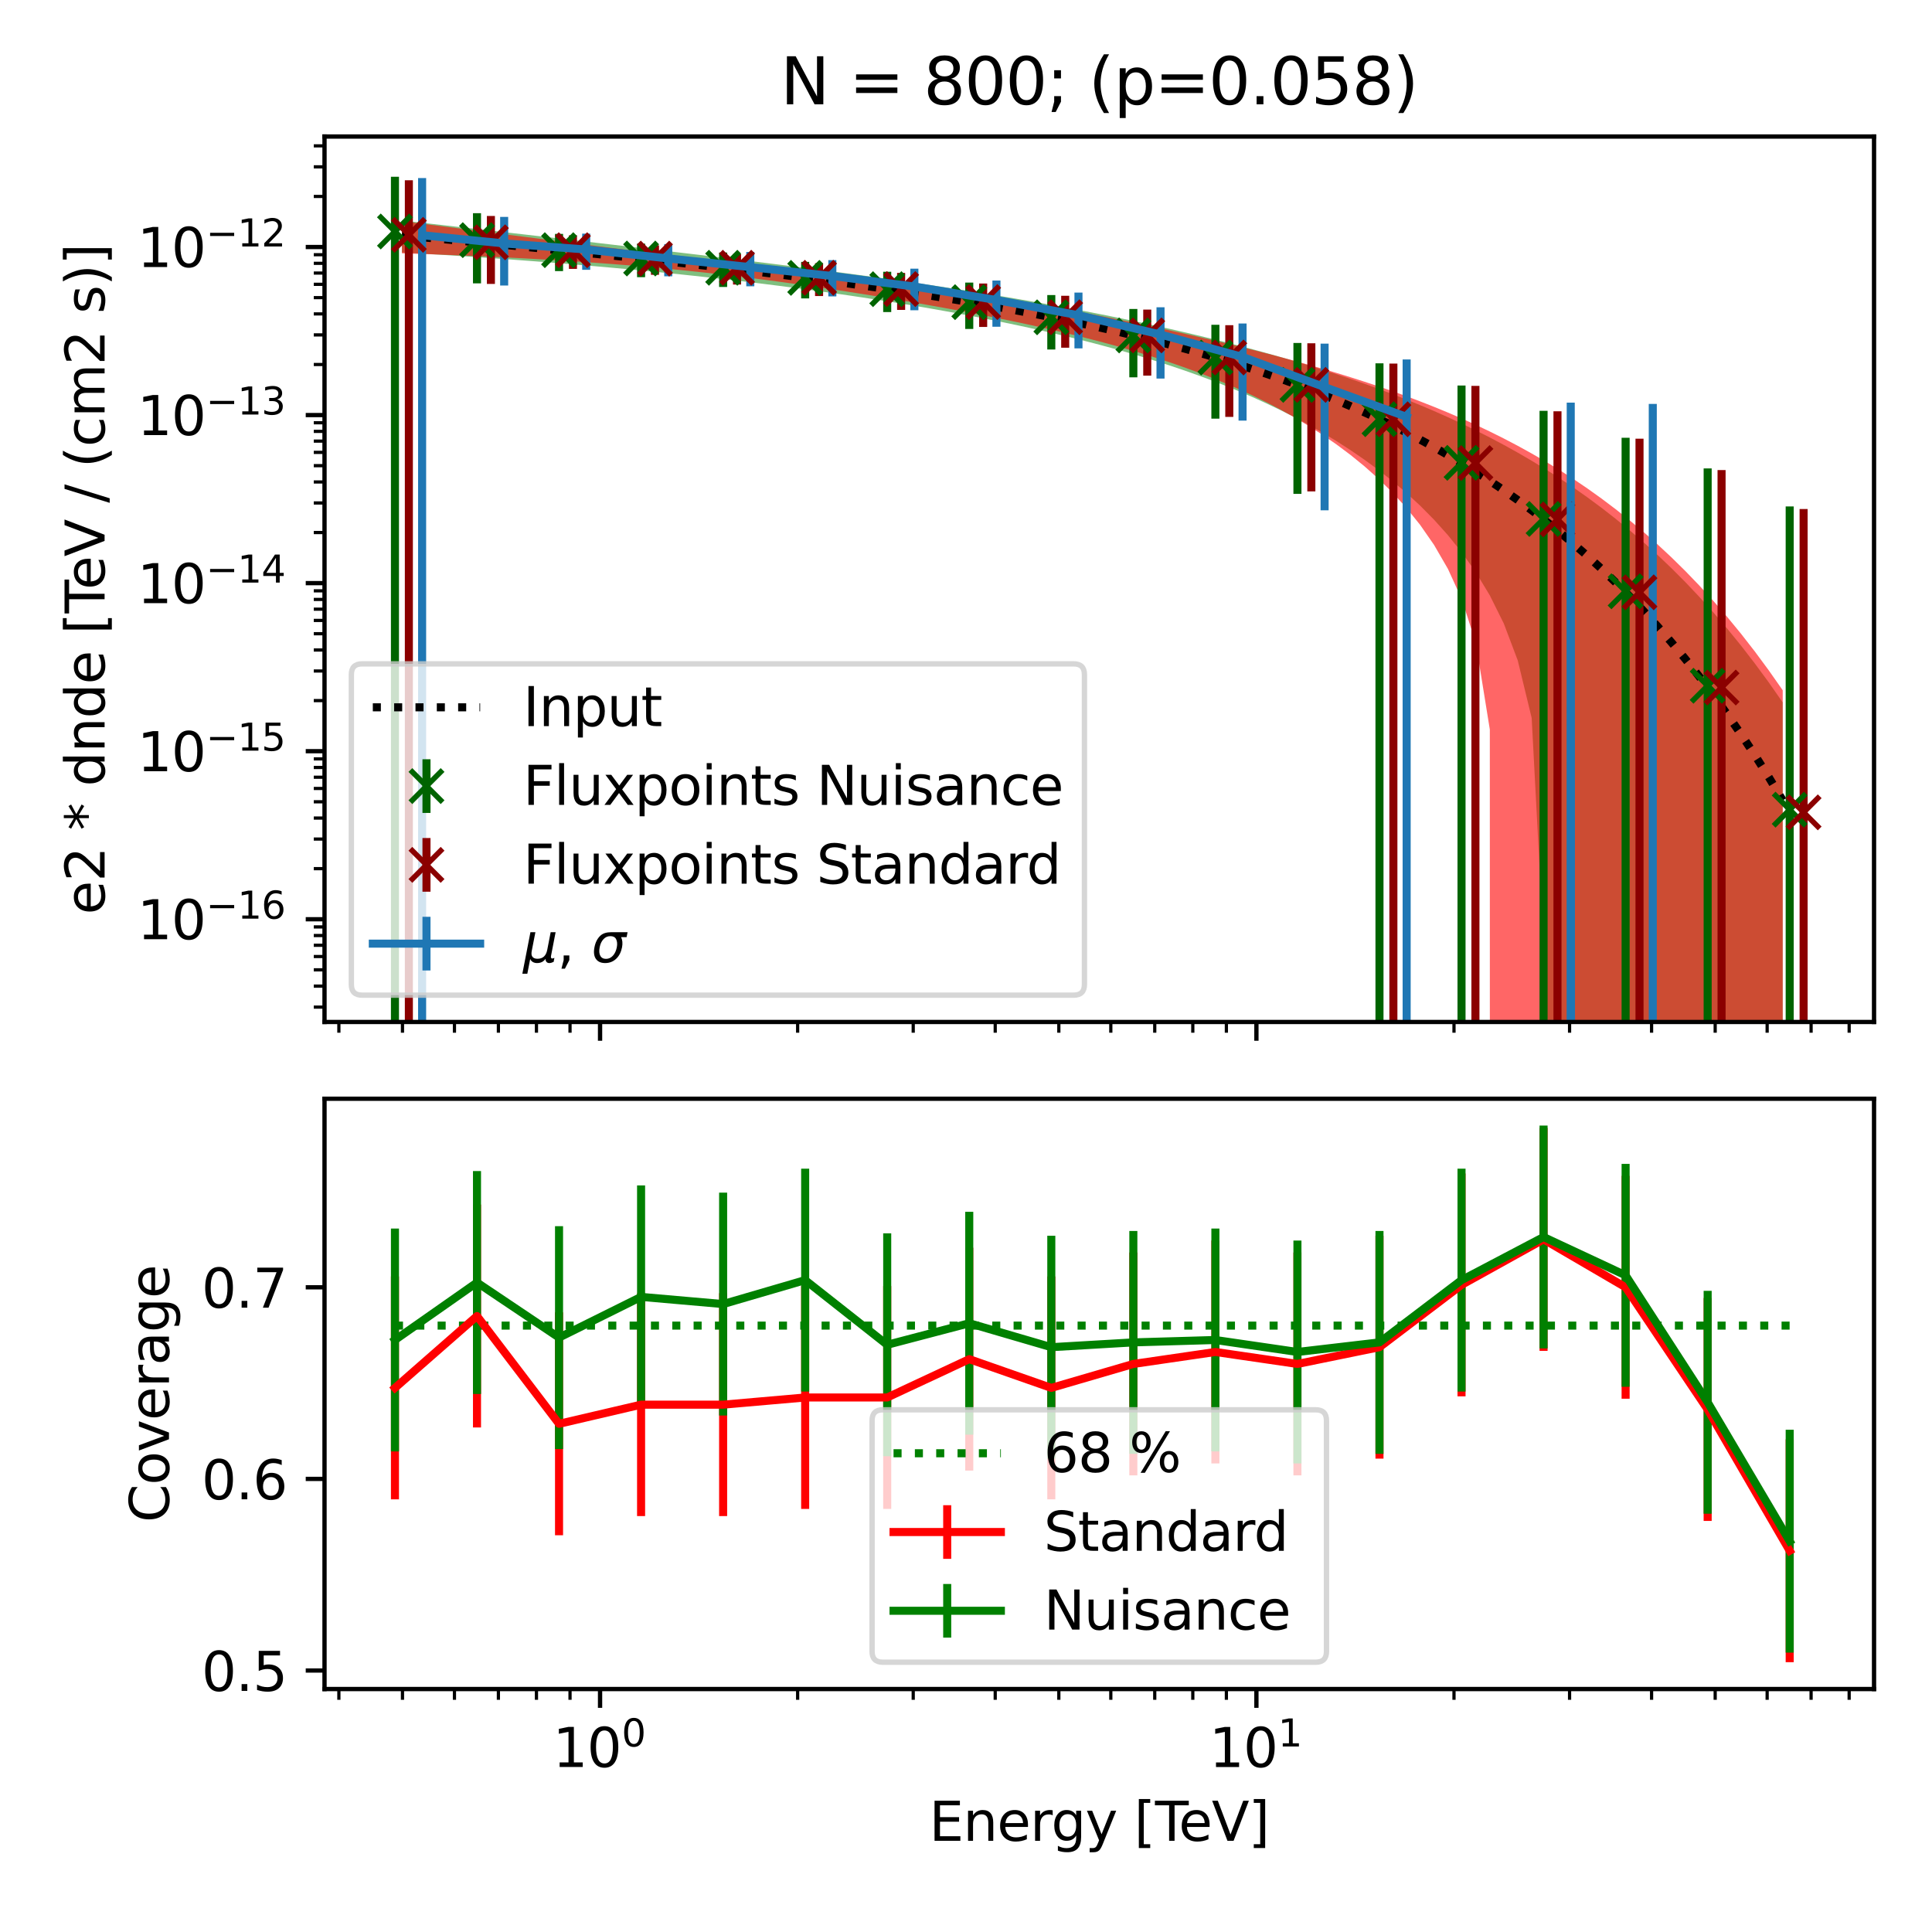<?xml version="1.0" encoding="utf-8" standalone="no"?>
<!DOCTYPE svg PUBLIC "-//W3C//DTD SVG 1.1//EN"
  "http://www.w3.org/Graphics/SVG/1.1/DTD/svg11.dtd">
<svg xmlns:xlink="http://www.w3.org/1999/xlink" width="360pt" height="360pt" viewBox="0 0 360 360" xmlns="http://www.w3.org/2000/svg" version="1.1">
 <defs>
  <style type="text/css">*{stroke-linejoin: round; stroke-linecap: butt}</style>
 </defs>
 <g id="figure_1">
  <g id="patch_1">
   <path d="M 0 360 
L 360 360 
L 360 0 
L 0 0 
z
" style="fill: #ffffff"/>
  </g>
  <g id="axes_1">
   <g id="patch_2">
    <path d="M 60.469 190.433 
L 349.2 190.433 
L 349.2 25.44 
L 60.469 25.44 
z
" style="fill: #ffffff"/>
   </g>
   <g id="PolyCollection_1">
    <path d="M 74.892 41.083 
L 74.892 47.038 
L 77.491 47.191 
L 80.09 47.348 
L 82.689 47.51 
L 85.288 47.677 
L 87.887 47.848 
L 90.486 48.025 
L 93.085 48.207 
L 95.684 48.394 
L 98.283 48.587 
L 100.882 48.785 
L 103.481 48.99 
L 106.079 49.201 
L 108.678 49.418 
L 111.277 49.642 
L 113.876 49.873 
L 116.475 50.111 
L 119.074 50.356 
L 121.673 50.608 
L 124.272 50.868 
L 126.871 51.136 
L 129.47 51.412 
L 132.069 51.696 
L 134.667 51.989 
L 137.266 52.29 
L 139.865 52.6 
L 142.464 52.919 
L 145.063 53.247 
L 147.662 53.584 
L 150.261 53.932 
L 152.86 54.289 
L 155.459 54.656 
L 158.058 55.033 
L 160.657 55.421 
L 163.256 55.821 
L 165.854 56.231 
L 168.453 56.654 
L 171.052 57.089 
L 173.651 57.537 
L 176.25 57.999 
L 178.849 58.475 
L 181.448 58.966 
L 184.047 59.473 
L 186.646 59.997 
L 189.245 60.538 
L 191.844 61.099 
L 194.443 61.679 
L 197.041 62.281 
L 199.64 62.906 
L 202.239 63.555 
L 204.838 64.23 
L 207.437 64.933 
L 210.036 65.666 
L 212.635 66.431 
L 215.234 67.23 
L 217.833 68.065 
L 220.432 68.94 
L 223.031 69.857 
L 225.629 70.819 
L 228.228 71.83 
L 230.827 72.892 
L 233.426 74.011 
L 236.025 75.19 
L 238.624 76.435 
L 241.223 77.75 
L 243.822 79.143 
L 246.421 80.619 
L 249.02 82.188 
L 251.619 83.858 
L 254.218 85.64 
L 256.816 87.548 
L 259.415 89.599 
L 262.014 91.811 
L 264.613 94.213 
L 267.212 96.838 
L 269.811 99.735 
L 272.41 102.97 
L 275.009 106.65 
L 277.608 110.945 
L 280.207 116.176 
L 282.806 123.048 
L 285.404 133.774 
L 288.003 182.933 
L 290.602 30984.592 
L 293.201 30984.592 
L 295.8 30984.592 
L 298.399 30984.592 
L 300.998 30984.592 
L 303.597 30984.592 
L 306.196 30984.592 
L 308.795 30984.592 
L 311.394 30984.592 
L 313.993 30984.592 
L 316.591 30984.592 
L 319.19 30984.592 
L 321.789 30984.592 
L 324.388 30984.592 
L 326.987 30984.592 
L 329.586 30984.592 
L 332.185 30984.592 
L 332.185 130.886 
L 332.185 130.886 
L 329.586 127.162 
L 326.987 123.624 
L 324.388 120.263 
L 321.789 117.071 
L 319.19 114.038 
L 316.591 111.156 
L 313.993 108.418 
L 311.394 105.816 
L 308.795 103.343 
L 306.196 100.991 
L 303.597 98.756 
L 300.998 96.629 
L 298.399 94.606 
L 295.8 92.681 
L 293.201 90.848 
L 290.602 89.102 
L 288.003 87.439 
L 285.404 85.854 
L 282.806 84.342 
L 280.207 82.899 
L 277.608 81.522 
L 275.009 80.206 
L 272.41 78.948 
L 269.811 77.744 
L 267.212 76.591 
L 264.613 75.487 
L 262.014 74.428 
L 259.415 73.411 
L 256.816 72.435 
L 254.218 71.495 
L 251.619 70.591 
L 249.02 69.721 
L 246.421 68.881 
L 243.822 68.07 
L 241.223 67.288 
L 238.624 66.531 
L 236.025 65.798 
L 233.426 65.088 
L 230.827 64.4 
L 228.228 63.733 
L 225.629 63.085 
L 223.031 62.456 
L 220.432 61.845 
L 217.833 61.25 
L 215.234 60.671 
L 212.635 60.108 
L 210.036 59.56 
L 207.437 59.026 
L 204.838 58.506 
L 202.239 57.998 
L 199.64 57.504 
L 197.041 57.022 
L 194.443 56.551 
L 191.844 56.092 
L 189.245 55.644 
L 186.646 55.207 
L 184.047 54.779 
L 181.448 54.362 
L 178.849 53.953 
L 176.25 53.554 
L 173.651 53.163 
L 171.052 52.78 
L 168.453 52.404 
L 165.854 52.036 
L 163.256 51.674 
L 160.657 51.318 
L 158.058 50.969 
L 155.459 50.625 
L 152.86 50.285 
L 150.261 49.951 
L 147.662 49.62 
L 145.063 49.294 
L 142.464 48.971 
L 139.865 48.651 
L 137.266 48.333 
L 134.667 48.019 
L 132.069 47.706 
L 129.47 47.395 
L 126.871 47.087 
L 124.272 46.779 
L 121.673 46.473 
L 119.074 46.168 
L 116.475 45.864 
L 113.876 45.561 
L 111.277 45.259 
L 108.678 44.957 
L 106.079 44.656 
L 103.481 44.356 
L 100.882 44.056 
L 98.283 43.756 
L 95.684 43.458 
L 93.085 43.159 
L 90.486 42.861 
L 87.887 42.564 
L 85.288 42.267 
L 82.689 41.97 
L 80.09 41.674 
L 77.491 41.378 
L 74.892 41.083 
z
" clip-path="url(#pb2fa7b6db7)" style="fill: #008000; fill-opacity: 0.5"/>
   </g>
   <g id="PolyCollection_2">
    <path d="M 74.892 41.2 
L 74.892 47.202 
L 77.491 47.285 
L 80.09 47.374 
L 82.689 47.469 
L 85.288 47.57 
L 87.887 47.678 
L 90.486 47.792 
L 93.085 47.914 
L 95.684 48.042 
L 98.283 48.179 
L 100.882 48.323 
L 103.481 48.476 
L 106.079 48.639 
L 108.678 48.81 
L 111.277 48.992 
L 113.876 49.184 
L 116.475 49.388 
L 119.074 49.604 
L 121.673 49.832 
L 124.272 50.073 
L 126.871 50.327 
L 129.47 50.595 
L 132.069 50.876 
L 134.667 51.171 
L 137.266 51.48 
L 139.865 51.801 
L 142.464 52.134 
L 145.063 52.479 
L 147.662 52.836 
L 150.261 53.204 
L 152.86 53.582 
L 155.459 53.97 
L 158.058 54.368 
L 160.657 54.776 
L 163.256 55.193 
L 165.854 55.62 
L 168.453 56.057 
L 171.052 56.505 
L 173.651 56.962 
L 176.25 57.431 
L 178.849 57.911 
L 181.448 58.404 
L 184.047 58.911 
L 186.646 59.432 
L 189.245 59.969 
L 191.844 60.523 
L 194.443 61.096 
L 197.041 61.689 
L 199.64 62.306 
L 202.239 62.947 
L 204.838 63.616 
L 207.437 64.315 
L 210.036 65.047 
L 212.635 65.815 
L 215.234 66.622 
L 217.833 67.473 
L 220.432 68.369 
L 223.031 69.317 
L 225.629 70.319 
L 228.228 71.381 
L 230.827 72.507 
L 233.426 73.705 
L 236.025 74.979 
L 238.624 76.337 
L 241.223 77.788 
L 243.822 79.341 
L 246.421 81.009 
L 249.02 82.805 
L 251.619 84.748 
L 254.218 86.86 
L 256.816 89.172 
L 259.415 91.722 
L 262.014 94.569 
L 264.613 97.795 
L 267.212 101.535 
L 269.811 106.022 
L 272.41 111.726 
L 275.009 119.852 
L 277.608 135.939 
L 280.207 30984.592 
L 282.806 30984.592 
L 285.404 30984.592 
L 288.003 30984.592 
L 290.602 30984.592 
L 293.201 30984.592 
L 295.8 30984.592 
L 298.399 30984.592 
L 300.998 30984.592 
L 303.597 30984.592 
L 306.196 30984.592 
L 308.795 30984.592 
L 311.394 30984.592 
L 313.993 30984.592 
L 316.591 30984.592 
L 319.19 30984.592 
L 321.789 30984.592 
L 324.388 30984.592 
L 326.987 30984.592 
L 329.586 30984.592 
L 332.185 30984.592 
L 332.185 128.624 
L 332.185 128.624 
L 329.586 124.913 
L 326.987 121.394 
L 324.388 118.057 
L 321.789 114.894 
L 319.19 111.895 
L 316.591 109.051 
L 313.993 106.356 
L 311.394 103.801 
L 308.795 101.378 
L 306.196 99.082 
L 303.597 96.905 
L 300.998 94.841 
L 298.399 92.883 
L 295.8 91.026 
L 293.201 89.264 
L 290.602 87.592 
L 288.003 86.005 
L 285.404 84.498 
L 282.806 83.066 
L 280.207 81.704 
L 277.608 80.409 
L 275.009 79.176 
L 272.41 78.001 
L 269.811 76.881 
L 267.212 75.811 
L 264.613 74.789 
L 262.014 73.812 
L 259.415 72.875 
L 256.816 71.977 
L 254.218 71.114 
L 251.619 70.284 
L 249.02 69.484 
L 246.421 68.712 
L 243.822 67.966 
L 241.223 67.243 
L 238.624 66.542 
L 236.025 65.86 
L 233.426 65.197 
L 230.827 64.551 
L 228.228 63.921 
L 225.629 63.305 
L 223.031 62.703 
L 220.432 62.113 
L 217.833 61.536 
L 215.234 60.972 
L 212.635 60.418 
L 210.036 59.877 
L 207.437 59.347 
L 204.838 58.829 
L 202.239 58.322 
L 199.64 57.827 
L 197.041 57.344 
L 194.443 56.873 
L 191.844 56.414 
L 189.245 55.967 
L 186.646 55.532 
L 184.047 55.109 
L 181.448 54.697 
L 178.849 54.296 
L 176.25 53.907 
L 173.651 53.528 
L 171.052 53.159 
L 168.453 52.8 
L 165.854 52.45 
L 163.256 52.109 
L 160.657 51.776 
L 158.058 51.449 
L 155.459 51.13 
L 152.86 50.816 
L 150.261 50.506 
L 147.662 50.201 
L 145.063 49.898 
L 142.464 49.597 
L 139.865 49.297 
L 137.266 48.997 
L 134.667 48.695 
L 132.069 48.392 
L 129.47 48.086 
L 126.871 47.777 
L 124.272 47.465 
L 121.673 47.15 
L 119.074 46.832 
L 116.475 46.51 
L 113.876 46.186 
L 111.277 45.859 
L 108.678 45.53 
L 106.079 45.2 
L 103.481 44.868 
L 100.882 44.535 
L 98.283 44.201 
L 95.684 43.867 
L 93.085 43.533 
L 90.486 43.198 
L 87.887 42.864 
L 85.288 42.53 
L 82.689 42.197 
L 80.09 41.864 
L 77.491 41.532 
L 74.892 41.2 
z
" clip-path="url(#pb2fa7b6db7)" style="fill: #ff0000; fill-opacity: 0.6"/>
   </g>
   <g id="matplotlib.axis_1">
    <g id="xtick_1">
     <g id="line2d_1">
      <defs>
       <path id="m9c5441a3b5" d="M 0 0 
L 0 3.5 
" style="stroke: #000000; stroke-width: 0.8"/>
      </defs>
      <g>
       <use xlink:href="#m9c5441a3b5" x="111.812" y="190.433" style="stroke: #000000; stroke-width: 0.8"/>
      </g>
     </g>
    </g>
    <g id="xtick_2">
     <g id="line2d_2">
      <g>
       <use xlink:href="#m9c5441a3b5" x="234.114" y="190.433" style="stroke: #000000; stroke-width: 0.8"/>
      </g>
     </g>
    </g>
    <g id="xtick_3">
     <g id="line2d_3">
      <defs>
       <path id="m2a394ac607" d="M 0 0 
L 0 2 
" style="stroke: #000000; stroke-width: 0.6"/>
      </defs>
      <g>
       <use xlink:href="#m2a394ac607" x="63.144" y="190.433" style="stroke: #000000; stroke-width: 0.6"/>
      </g>
     </g>
    </g>
    <g id="xtick_4">
     <g id="line2d_4">
      <g>
       <use xlink:href="#m2a394ac607" x="74.996" y="190.433" style="stroke: #000000; stroke-width: 0.6"/>
      </g>
     </g>
    </g>
    <g id="xtick_5">
     <g id="line2d_5">
      <g>
       <use xlink:href="#m2a394ac607" x="84.68" y="190.433" style="stroke: #000000; stroke-width: 0.6"/>
      </g>
     </g>
    </g>
    <g id="xtick_6">
     <g id="line2d_6">
      <g>
       <use xlink:href="#m2a394ac607" x="92.868" y="190.433" style="stroke: #000000; stroke-width: 0.6"/>
      </g>
     </g>
    </g>
    <g id="xtick_7">
     <g id="line2d_7">
      <g>
       <use xlink:href="#m2a394ac607" x="99.96" y="190.433" style="stroke: #000000; stroke-width: 0.6"/>
      </g>
     </g>
    </g>
    <g id="xtick_8">
     <g id="line2d_8">
      <g>
       <use xlink:href="#m2a394ac607" x="106.216" y="190.433" style="stroke: #000000; stroke-width: 0.6"/>
      </g>
     </g>
    </g>
    <g id="xtick_9">
     <g id="line2d_9">
      <g>
       <use xlink:href="#m2a394ac607" x="148.629" y="190.433" style="stroke: #000000; stroke-width: 0.6"/>
      </g>
     </g>
    </g>
    <g id="xtick_10">
     <g id="line2d_10">
      <g>
       <use xlink:href="#m2a394ac607" x="170.165" y="190.433" style="stroke: #000000; stroke-width: 0.6"/>
      </g>
     </g>
    </g>
    <g id="xtick_11">
     <g id="line2d_11">
      <g>
       <use xlink:href="#m2a394ac607" x="185.445" y="190.433" style="stroke: #000000; stroke-width: 0.6"/>
      </g>
     </g>
    </g>
    <g id="xtick_12">
     <g id="line2d_12">
      <g>
       <use xlink:href="#m2a394ac607" x="197.298" y="190.433" style="stroke: #000000; stroke-width: 0.6"/>
      </g>
     </g>
    </g>
    <g id="xtick_13">
     <g id="line2d_13">
      <g>
       <use xlink:href="#m2a394ac607" x="206.982" y="190.433" style="stroke: #000000; stroke-width: 0.6"/>
      </g>
     </g>
    </g>
    <g id="xtick_14">
     <g id="line2d_14">
      <g>
       <use xlink:href="#m2a394ac607" x="215.169" y="190.433" style="stroke: #000000; stroke-width: 0.6"/>
      </g>
     </g>
    </g>
    <g id="xtick_15">
     <g id="line2d_15">
      <g>
       <use xlink:href="#m2a394ac607" x="222.262" y="190.433" style="stroke: #000000; stroke-width: 0.6"/>
      </g>
     </g>
    </g>
    <g id="xtick_16">
     <g id="line2d_16">
      <g>
       <use xlink:href="#m2a394ac607" x="228.518" y="190.433" style="stroke: #000000; stroke-width: 0.6"/>
      </g>
     </g>
    </g>
    <g id="xtick_17">
     <g id="line2d_17">
      <g>
       <use xlink:href="#m2a394ac607" x="270.931" y="190.433" style="stroke: #000000; stroke-width: 0.6"/>
      </g>
     </g>
    </g>
    <g id="xtick_18">
     <g id="line2d_18">
      <g>
       <use xlink:href="#m2a394ac607" x="292.467" y="190.433" style="stroke: #000000; stroke-width: 0.6"/>
      </g>
     </g>
    </g>
    <g id="xtick_19">
     <g id="line2d_19">
      <g>
       <use xlink:href="#m2a394ac607" x="307.747" y="190.433" style="stroke: #000000; stroke-width: 0.6"/>
      </g>
     </g>
    </g>
    <g id="xtick_20">
     <g id="line2d_20">
      <g>
       <use xlink:href="#m2a394ac607" x="319.599" y="190.433" style="stroke: #000000; stroke-width: 0.6"/>
      </g>
     </g>
    </g>
    <g id="xtick_21">
     <g id="line2d_21">
      <g>
       <use xlink:href="#m2a394ac607" x="329.283" y="190.433" style="stroke: #000000; stroke-width: 0.6"/>
      </g>
     </g>
    </g>
    <g id="xtick_22">
     <g id="line2d_22">
      <g>
       <use xlink:href="#m2a394ac607" x="337.471" y="190.433" style="stroke: #000000; stroke-width: 0.6"/>
      </g>
     </g>
    </g>
    <g id="xtick_23">
     <g id="line2d_23">
      <g>
       <use xlink:href="#m2a394ac607" x="344.564" y="190.433" style="stroke: #000000; stroke-width: 0.6"/>
      </g>
     </g>
    </g>
   </g>
   <g id="matplotlib.axis_2">
    <g id="ytick_1">
     <g id="line2d_24">
      <defs>
       <path id="m384aba1dfa" d="M 0 0 
L -3.5 0 
" style="stroke: #000000; stroke-width: 0.8"/>
      </defs>
      <g>
       <use xlink:href="#m384aba1dfa" x="60.469" y="171.288" style="stroke: #000000; stroke-width: 0.8"/>
      </g>
     </g>
     <g id="text_1">
      <!-- $\mathdefault{10^{-16}}$ -->
      <g transform="translate(25.569 175.087) scale(0.1 -0.1)">
       <defs>
        <path id="DejaVuSans-31" d="M 794 531 
L 1825 531 
L 1825 4091 
L 703 3866 
L 703 4441 
L 1819 4666 
L 2450 4666 
L 2450 531 
L 3481 531 
L 3481 0 
L 794 0 
L 794 531 
z
" transform="scale(0.016)"/>
        <path id="DejaVuSans-30" d="M 2034 4250 
Q 1547 4250 1301 3770 
Q 1056 3291 1056 2328 
Q 1056 1369 1301 889 
Q 1547 409 2034 409 
Q 2525 409 2770 889 
Q 3016 1369 3016 2328 
Q 3016 3291 2770 3770 
Q 2525 4250 2034 4250 
z
M 2034 4750 
Q 2819 4750 3233 4129 
Q 3647 3509 3647 2328 
Q 3647 1150 3233 529 
Q 2819 -91 2034 -91 
Q 1250 -91 836 529 
Q 422 1150 422 2328 
Q 422 3509 836 4129 
Q 1250 4750 2034 4750 
z
" transform="scale(0.016)"/>
        <path id="DejaVuSans-2212" d="M 678 2272 
L 4684 2272 
L 4684 1741 
L 678 1741 
L 678 2272 
z
" transform="scale(0.016)"/>
        <path id="DejaVuSans-36" d="M 2113 2584 
Q 1688 2584 1439 2293 
Q 1191 2003 1191 1497 
Q 1191 994 1439 701 
Q 1688 409 2113 409 
Q 2538 409 2786 701 
Q 3034 994 3034 1497 
Q 3034 2003 2786 2293 
Q 2538 2584 2113 2584 
z
M 3366 4563 
L 3366 3988 
Q 3128 4100 2886 4159 
Q 2644 4219 2406 4219 
Q 1781 4219 1451 3797 
Q 1122 3375 1075 2522 
Q 1259 2794 1537 2939 
Q 1816 3084 2150 3084 
Q 2853 3084 3261 2657 
Q 3669 2231 3669 1497 
Q 3669 778 3244 343 
Q 2819 -91 2113 -91 
Q 1303 -91 875 529 
Q 447 1150 447 2328 
Q 447 3434 972 4092 
Q 1497 4750 2381 4750 
Q 2619 4750 2861 4703 
Q 3103 4656 3366 4563 
z
" transform="scale(0.016)"/>
       </defs>
       <use xlink:href="#DejaVuSans-31" transform="translate(0 0.766)"/>
       <use xlink:href="#DejaVuSans-30" transform="translate(63.623 0.766)"/>
       <use xlink:href="#DejaVuSans-2212" transform="translate(128.203 39.047) scale(0.7)"/>
       <use xlink:href="#DejaVuSans-31" transform="translate(186.855 39.047) scale(0.7)"/>
       <use xlink:href="#DejaVuSans-36" transform="translate(231.392 39.047) scale(0.7)"/>
      </g>
     </g>
    </g>
    <g id="ytick_2">
     <g id="line2d_25">
      <g>
       <use xlink:href="#m384aba1dfa" x="60.469" y="139.973" style="stroke: #000000; stroke-width: 0.8"/>
      </g>
     </g>
     <g id="text_2">
      <!-- $\mathdefault{10^{-15}}$ -->
      <g transform="translate(25.569 143.772) scale(0.1 -0.1)">
       <defs>
        <path id="DejaVuSans-35" d="M 691 4666 
L 3169 4666 
L 3169 4134 
L 1269 4134 
L 1269 2991 
Q 1406 3038 1543 3061 
Q 1681 3084 1819 3084 
Q 2600 3084 3056 2656 
Q 3513 2228 3513 1497 
Q 3513 744 3044 326 
Q 2575 -91 1722 -91 
Q 1428 -91 1123 -41 
Q 819 9 494 109 
L 494 744 
Q 775 591 1075 516 
Q 1375 441 1709 441 
Q 2250 441 2565 725 
Q 2881 1009 2881 1497 
Q 2881 1984 2565 2268 
Q 2250 2553 1709 2553 
Q 1456 2553 1204 2497 
Q 953 2441 691 2322 
L 691 4666 
z
" transform="scale(0.016)"/>
       </defs>
       <use xlink:href="#DejaVuSans-31" transform="translate(0 0.684)"/>
       <use xlink:href="#DejaVuSans-30" transform="translate(63.623 0.684)"/>
       <use xlink:href="#DejaVuSans-2212" transform="translate(128.203 38.966) scale(0.7)"/>
       <use xlink:href="#DejaVuSans-31" transform="translate(186.855 38.966) scale(0.7)"/>
       <use xlink:href="#DejaVuSans-35" transform="translate(231.392 38.966) scale(0.7)"/>
      </g>
     </g>
    </g>
    <g id="ytick_3">
     <g id="line2d_26">
      <g>
       <use xlink:href="#m384aba1dfa" x="60.469" y="108.659" style="stroke: #000000; stroke-width: 0.8"/>
      </g>
     </g>
     <g id="text_3">
      <!-- $\mathdefault{10^{-14}}$ -->
      <g transform="translate(25.569 112.458) scale(0.1 -0.1)">
       <defs>
        <path id="DejaVuSans-34" d="M 2419 4116 
L 825 1625 
L 2419 1625 
L 2419 4116 
z
M 2253 4666 
L 3047 4666 
L 3047 1625 
L 3713 1625 
L 3713 1100 
L 3047 1100 
L 3047 0 
L 2419 0 
L 2419 1100 
L 313 1100 
L 313 1709 
L 2253 4666 
z
" transform="scale(0.016)"/>
       </defs>
       <use xlink:href="#DejaVuSans-31" transform="translate(0 0.684)"/>
       <use xlink:href="#DejaVuSans-30" transform="translate(63.623 0.684)"/>
       <use xlink:href="#DejaVuSans-2212" transform="translate(128.203 38.966) scale(0.7)"/>
       <use xlink:href="#DejaVuSans-31" transform="translate(186.855 38.966) scale(0.7)"/>
       <use xlink:href="#DejaVuSans-34" transform="translate(231.392 38.966) scale(0.7)"/>
      </g>
     </g>
    </g>
    <g id="ytick_4">
     <g id="line2d_27">
      <g>
       <use xlink:href="#m384aba1dfa" x="60.469" y="77.345" style="stroke: #000000; stroke-width: 0.8"/>
      </g>
     </g>
     <g id="text_4">
      <!-- $\mathdefault{10^{-13}}$ -->
      <g transform="translate(25.569 81.144) scale(0.1 -0.1)">
       <defs>
        <path id="DejaVuSans-33" d="M 2597 2516 
Q 3050 2419 3304 2112 
Q 3559 1806 3559 1356 
Q 3559 666 3084 287 
Q 2609 -91 1734 -91 
Q 1441 -91 1130 -33 
Q 819 25 488 141 
L 488 750 
Q 750 597 1062 519 
Q 1375 441 1716 441 
Q 2309 441 2620 675 
Q 2931 909 2931 1356 
Q 2931 1769 2642 2001 
Q 2353 2234 1838 2234 
L 1294 2234 
L 1294 2753 
L 1863 2753 
Q 2328 2753 2575 2939 
Q 2822 3125 2822 3475 
Q 2822 3834 2567 4026 
Q 2313 4219 1838 4219 
Q 1578 4219 1281 4162 
Q 984 4106 628 3988 
L 628 4550 
Q 988 4650 1302 4700 
Q 1616 4750 1894 4750 
Q 2613 4750 3031 4423 
Q 3450 4097 3450 3541 
Q 3450 3153 3228 2886 
Q 3006 2619 2597 2516 
z
" transform="scale(0.016)"/>
       </defs>
       <use xlink:href="#DejaVuSans-31" transform="translate(0 0.766)"/>
       <use xlink:href="#DejaVuSans-30" transform="translate(63.623 0.766)"/>
       <use xlink:href="#DejaVuSans-2212" transform="translate(128.203 39.047) scale(0.7)"/>
       <use xlink:href="#DejaVuSans-31" transform="translate(186.855 39.047) scale(0.7)"/>
       <use xlink:href="#DejaVuSans-33" transform="translate(231.392 39.047) scale(0.7)"/>
      </g>
     </g>
    </g>
    <g id="ytick_5">
     <g id="line2d_28">
      <g>
       <use xlink:href="#m384aba1dfa" x="60.469" y="46.03" style="stroke: #000000; stroke-width: 0.8"/>
      </g>
     </g>
     <g id="text_5">
      <!-- $\mathdefault{10^{-12}}$ -->
      <g transform="translate(25.569 49.829) scale(0.1 -0.1)">
       <defs>
        <path id="DejaVuSans-32" d="M 1228 531 
L 3431 531 
L 3431 0 
L 469 0 
L 469 531 
Q 828 903 1448 1529 
Q 2069 2156 2228 2338 
Q 2531 2678 2651 2914 
Q 2772 3150 2772 3378 
Q 2772 3750 2511 3984 
Q 2250 4219 1831 4219 
Q 1534 4219 1204 4116 
Q 875 4013 500 3803 
L 500 4441 
Q 881 4594 1212 4672 
Q 1544 4750 1819 4750 
Q 2544 4750 2975 4387 
Q 3406 4025 3406 3419 
Q 3406 3131 3298 2873 
Q 3191 2616 2906 2266 
Q 2828 2175 2409 1742 
Q 1991 1309 1228 531 
z
" transform="scale(0.016)"/>
       </defs>
       <use xlink:href="#DejaVuSans-31" transform="translate(0 0.766)"/>
       <use xlink:href="#DejaVuSans-30" transform="translate(63.623 0.766)"/>
       <use xlink:href="#DejaVuSans-2212" transform="translate(128.203 39.047) scale(0.7)"/>
       <use xlink:href="#DejaVuSans-31" transform="translate(186.855 39.047) scale(0.7)"/>
       <use xlink:href="#DejaVuSans-32" transform="translate(231.392 39.047) scale(0.7)"/>
      </g>
     </g>
    </g>
    <g id="ytick_6">
     <g id="line2d_29">
      <defs>
       <path id="m3004785450" d="M 0 0 
L -2 0 
" style="stroke: #000000; stroke-width: 0.6"/>
      </defs>
      <g>
       <use xlink:href="#m3004785450" x="60.469" y="187.661" style="stroke: #000000; stroke-width: 0.6"/>
      </g>
     </g>
    </g>
    <g id="ytick_7">
     <g id="line2d_30">
      <g>
       <use xlink:href="#m3004785450" x="60.469" y="183.749" style="stroke: #000000; stroke-width: 0.6"/>
      </g>
     </g>
    </g>
    <g id="ytick_8">
     <g id="line2d_31">
      <g>
       <use xlink:href="#m3004785450" x="60.469" y="180.714" style="stroke: #000000; stroke-width: 0.6"/>
      </g>
     </g>
    </g>
    <g id="ytick_9">
     <g id="line2d_32">
      <g>
       <use xlink:href="#m3004785450" x="60.469" y="178.235" style="stroke: #000000; stroke-width: 0.6"/>
      </g>
     </g>
    </g>
    <g id="ytick_10">
     <g id="line2d_33">
      <g>
       <use xlink:href="#m3004785450" x="60.469" y="176.138" style="stroke: #000000; stroke-width: 0.6"/>
      </g>
     </g>
    </g>
    <g id="ytick_11">
     <g id="line2d_34">
      <g>
       <use xlink:href="#m3004785450" x="60.469" y="174.322" style="stroke: #000000; stroke-width: 0.6"/>
      </g>
     </g>
    </g>
    <g id="ytick_12">
     <g id="line2d_35">
      <g>
       <use xlink:href="#m3004785450" x="60.469" y="172.72" style="stroke: #000000; stroke-width: 0.6"/>
      </g>
     </g>
    </g>
    <g id="ytick_13">
     <g id="line2d_36">
      <g>
       <use xlink:href="#m3004785450" x="60.469" y="161.861" style="stroke: #000000; stroke-width: 0.6"/>
      </g>
     </g>
    </g>
    <g id="ytick_14">
     <g id="line2d_37">
      <g>
       <use xlink:href="#m3004785450" x="60.469" y="156.347" style="stroke: #000000; stroke-width: 0.6"/>
      </g>
     </g>
    </g>
    <g id="ytick_15">
     <g id="line2d_38">
      <g>
       <use xlink:href="#m3004785450" x="60.469" y="152.434" style="stroke: #000000; stroke-width: 0.6"/>
      </g>
     </g>
    </g>
    <g id="ytick_16">
     <g id="line2d_39">
      <g>
       <use xlink:href="#m3004785450" x="60.469" y="149.4" style="stroke: #000000; stroke-width: 0.6"/>
      </g>
     </g>
    </g>
    <g id="ytick_17">
     <g id="line2d_40">
      <g>
       <use xlink:href="#m3004785450" x="60.469" y="146.92" style="stroke: #000000; stroke-width: 0.6"/>
      </g>
     </g>
    </g>
    <g id="ytick_18">
     <g id="line2d_41">
      <g>
       <use xlink:href="#m3004785450" x="60.469" y="144.824" style="stroke: #000000; stroke-width: 0.6"/>
      </g>
     </g>
    </g>
    <g id="ytick_19">
     <g id="line2d_42">
      <g>
       <use xlink:href="#m3004785450" x="60.469" y="143.008" style="stroke: #000000; stroke-width: 0.6"/>
      </g>
     </g>
    </g>
    <g id="ytick_20">
     <g id="line2d_43">
      <g>
       <use xlink:href="#m3004785450" x="60.469" y="141.406" style="stroke: #000000; stroke-width: 0.6"/>
      </g>
     </g>
    </g>
    <g id="ytick_21">
     <g id="line2d_44">
      <g>
       <use xlink:href="#m3004785450" x="60.469" y="130.547" style="stroke: #000000; stroke-width: 0.6"/>
      </g>
     </g>
    </g>
    <g id="ytick_22">
     <g id="line2d_45">
      <g>
       <use xlink:href="#m3004785450" x="60.469" y="125.032" style="stroke: #000000; stroke-width: 0.6"/>
      </g>
     </g>
    </g>
    <g id="ytick_23">
     <g id="line2d_46">
      <g>
       <use xlink:href="#m3004785450" x="60.469" y="121.12" style="stroke: #000000; stroke-width: 0.6"/>
      </g>
     </g>
    </g>
    <g id="ytick_24">
     <g id="line2d_47">
      <g>
       <use xlink:href="#m3004785450" x="60.469" y="118.085" style="stroke: #000000; stroke-width: 0.6"/>
      </g>
     </g>
    </g>
    <g id="ytick_25">
     <g id="line2d_48">
      <g>
       <use xlink:href="#m3004785450" x="60.469" y="115.606" style="stroke: #000000; stroke-width: 0.6"/>
      </g>
     </g>
    </g>
    <g id="ytick_26">
     <g id="line2d_49">
      <g>
       <use xlink:href="#m3004785450" x="60.469" y="113.51" style="stroke: #000000; stroke-width: 0.6"/>
      </g>
     </g>
    </g>
    <g id="ytick_27">
     <g id="line2d_50">
      <g>
       <use xlink:href="#m3004785450" x="60.469" y="111.694" style="stroke: #000000; stroke-width: 0.6"/>
      </g>
     </g>
    </g>
    <g id="ytick_28">
     <g id="line2d_51">
      <g>
       <use xlink:href="#m3004785450" x="60.469" y="110.092" style="stroke: #000000; stroke-width: 0.6"/>
      </g>
     </g>
    </g>
    <g id="ytick_29">
     <g id="line2d_52">
      <g>
       <use xlink:href="#m3004785450" x="60.469" y="99.232" style="stroke: #000000; stroke-width: 0.6"/>
      </g>
     </g>
    </g>
    <g id="ytick_30">
     <g id="line2d_53">
      <g>
       <use xlink:href="#m3004785450" x="60.469" y="93.718" style="stroke: #000000; stroke-width: 0.6"/>
      </g>
     </g>
    </g>
    <g id="ytick_31">
     <g id="line2d_54">
      <g>
       <use xlink:href="#m3004785450" x="60.469" y="89.806" style="stroke: #000000; stroke-width: 0.6"/>
      </g>
     </g>
    </g>
    <g id="ytick_32">
     <g id="line2d_55">
      <g>
       <use xlink:href="#m3004785450" x="60.469" y="86.771" style="stroke: #000000; stroke-width: 0.6"/>
      </g>
     </g>
    </g>
    <g id="ytick_33">
     <g id="line2d_56">
      <g>
       <use xlink:href="#m3004785450" x="60.469" y="84.292" style="stroke: #000000; stroke-width: 0.6"/>
      </g>
     </g>
    </g>
    <g id="ytick_34">
     <g id="line2d_57">
      <g>
       <use xlink:href="#m3004785450" x="60.469" y="82.195" style="stroke: #000000; stroke-width: 0.6"/>
      </g>
     </g>
    </g>
    <g id="ytick_35">
     <g id="line2d_58">
      <g>
       <use xlink:href="#m3004785450" x="60.469" y="80.379" style="stroke: #000000; stroke-width: 0.6"/>
      </g>
     </g>
    </g>
    <g id="ytick_36">
     <g id="line2d_59">
      <g>
       <use xlink:href="#m3004785450" x="60.469" y="78.777" style="stroke: #000000; stroke-width: 0.6"/>
      </g>
     </g>
    </g>
    <g id="ytick_37">
     <g id="line2d_60">
      <g>
       <use xlink:href="#m3004785450" x="60.469" y="67.918" style="stroke: #000000; stroke-width: 0.6"/>
      </g>
     </g>
    </g>
    <g id="ytick_38">
     <g id="line2d_61">
      <g>
       <use xlink:href="#m3004785450" x="60.469" y="62.404" style="stroke: #000000; stroke-width: 0.6"/>
      </g>
     </g>
    </g>
    <g id="ytick_39">
     <g id="line2d_62">
      <g>
       <use xlink:href="#m3004785450" x="60.469" y="58.491" style="stroke: #000000; stroke-width: 0.6"/>
      </g>
     </g>
    </g>
    <g id="ytick_40">
     <g id="line2d_63">
      <g>
       <use xlink:href="#m3004785450" x="60.469" y="55.457" style="stroke: #000000; stroke-width: 0.6"/>
      </g>
     </g>
    </g>
    <g id="ytick_41">
     <g id="line2d_64">
      <g>
       <use xlink:href="#m3004785450" x="60.469" y="52.977" style="stroke: #000000; stroke-width: 0.6"/>
      </g>
     </g>
    </g>
    <g id="ytick_42">
     <g id="line2d_65">
      <g>
       <use xlink:href="#m3004785450" x="60.469" y="50.881" style="stroke: #000000; stroke-width: 0.6"/>
      </g>
     </g>
    </g>
    <g id="ytick_43">
     <g id="line2d_66">
      <g>
       <use xlink:href="#m3004785450" x="60.469" y="49.065" style="stroke: #000000; stroke-width: 0.6"/>
      </g>
     </g>
    </g>
    <g id="ytick_44">
     <g id="line2d_67">
      <g>
       <use xlink:href="#m3004785450" x="60.469" y="47.463" style="stroke: #000000; stroke-width: 0.6"/>
      </g>
     </g>
    </g>
    <g id="ytick_45">
     <g id="line2d_68">
      <g>
       <use xlink:href="#m3004785450" x="60.469" y="36.604" style="stroke: #000000; stroke-width: 0.6"/>
      </g>
     </g>
    </g>
    <g id="ytick_46">
     <g id="line2d_69">
      <g>
       <use xlink:href="#m3004785450" x="60.469" y="31.089" style="stroke: #000000; stroke-width: 0.6"/>
      </g>
     </g>
    </g>
    <g id="ytick_47">
     <g id="line2d_70">
      <g>
       <use xlink:href="#m3004785450" x="60.469" y="27.177" style="stroke: #000000; stroke-width: 0.6"/>
      </g>
     </g>
    </g>
    <g id="text_6">
     <!-- e2 * dnde [TeV / (cm2 s)] -->
     <g transform="translate(19.489 170.416) rotate(-90) scale(0.1 -0.1)">
      <defs>
       <path id="DejaVuSans-65" d="M 3597 1894 
L 3597 1613 
L 953 1613 
Q 991 1019 1311 708 
Q 1631 397 2203 397 
Q 2534 397 2845 478 
Q 3156 559 3463 722 
L 3463 178 
Q 3153 47 2828 -22 
Q 2503 -91 2169 -91 
Q 1331 -91 842 396 
Q 353 884 353 1716 
Q 353 2575 817 3079 
Q 1281 3584 2069 3584 
Q 2775 3584 3186 3129 
Q 3597 2675 3597 1894 
z
M 3022 2063 
Q 3016 2534 2758 2815 
Q 2500 3097 2075 3097 
Q 1594 3097 1305 2825 
Q 1016 2553 972 2059 
L 3022 2063 
z
" transform="scale(0.016)"/>
       <path id="DejaVuSans-20" transform="scale(0.016)"/>
       <path id="DejaVuSans-2a" d="M 3009 3897 
L 1888 3291 
L 3009 2681 
L 2828 2375 
L 1778 3009 
L 1778 1831 
L 1422 1831 
L 1422 3009 
L 372 2375 
L 191 2681 
L 1313 3291 
L 191 3897 
L 372 4206 
L 1422 3572 
L 1422 4750 
L 1778 4750 
L 1778 3572 
L 2828 4206 
L 3009 3897 
z
" transform="scale(0.016)"/>
       <path id="DejaVuSans-64" d="M 2906 2969 
L 2906 4863 
L 3481 4863 
L 3481 0 
L 2906 0 
L 2906 525 
Q 2725 213 2448 61 
Q 2172 -91 1784 -91 
Q 1150 -91 751 415 
Q 353 922 353 1747 
Q 353 2572 751 3078 
Q 1150 3584 1784 3584 
Q 2172 3584 2448 3432 
Q 2725 3281 2906 2969 
z
M 947 1747 
Q 947 1113 1208 752 
Q 1469 391 1925 391 
Q 2381 391 2643 752 
Q 2906 1113 2906 1747 
Q 2906 2381 2643 2742 
Q 2381 3103 1925 3103 
Q 1469 3103 1208 2742 
Q 947 2381 947 1747 
z
" transform="scale(0.016)"/>
       <path id="DejaVuSans-6e" d="M 3513 2113 
L 3513 0 
L 2938 0 
L 2938 2094 
Q 2938 2591 2744 2837 
Q 2550 3084 2163 3084 
Q 1697 3084 1428 2787 
Q 1159 2491 1159 1978 
L 1159 0 
L 581 0 
L 581 3500 
L 1159 3500 
L 1159 2956 
Q 1366 3272 1645 3428 
Q 1925 3584 2291 3584 
Q 2894 3584 3203 3211 
Q 3513 2838 3513 2113 
z
" transform="scale(0.016)"/>
       <path id="DejaVuSans-5b" d="M 550 4863 
L 1875 4863 
L 1875 4416 
L 1125 4416 
L 1125 -397 
L 1875 -397 
L 1875 -844 
L 550 -844 
L 550 4863 
z
" transform="scale(0.016)"/>
       <path id="DejaVuSans-54" d="M -19 4666 
L 3928 4666 
L 3928 4134 
L 2272 4134 
L 2272 0 
L 1638 0 
L 1638 4134 
L -19 4134 
L -19 4666 
z
" transform="scale(0.016)"/>
       <path id="DejaVuSans-56" d="M 1831 0 
L 50 4666 
L 709 4666 
L 2188 738 
L 3669 4666 
L 4325 4666 
L 2547 0 
L 1831 0 
z
" transform="scale(0.016)"/>
       <path id="DejaVuSans-2f" d="M 1625 4666 
L 2156 4666 
L 531 -594 
L 0 -594 
L 1625 4666 
z
" transform="scale(0.016)"/>
       <path id="DejaVuSans-28" d="M 1984 4856 
Q 1566 4138 1362 3434 
Q 1159 2731 1159 2009 
Q 1159 1288 1364 580 
Q 1569 -128 1984 -844 
L 1484 -844 
Q 1016 -109 783 600 
Q 550 1309 550 2009 
Q 550 2706 781 3412 
Q 1013 4119 1484 4856 
L 1984 4856 
z
" transform="scale(0.016)"/>
       <path id="DejaVuSans-63" d="M 3122 3366 
L 3122 2828 
Q 2878 2963 2633 3030 
Q 2388 3097 2138 3097 
Q 1578 3097 1268 2742 
Q 959 2388 959 1747 
Q 959 1106 1268 751 
Q 1578 397 2138 397 
Q 2388 397 2633 464 
Q 2878 531 3122 666 
L 3122 134 
Q 2881 22 2623 -34 
Q 2366 -91 2075 -91 
Q 1284 -91 818 406 
Q 353 903 353 1747 
Q 353 2603 823 3093 
Q 1294 3584 2113 3584 
Q 2378 3584 2631 3529 
Q 2884 3475 3122 3366 
z
" transform="scale(0.016)"/>
       <path id="DejaVuSans-6d" d="M 3328 2828 
Q 3544 3216 3844 3400 
Q 4144 3584 4550 3584 
Q 5097 3584 5394 3201 
Q 5691 2819 5691 2113 
L 5691 0 
L 5113 0 
L 5113 2094 
Q 5113 2597 4934 2840 
Q 4756 3084 4391 3084 
Q 3944 3084 3684 2787 
Q 3425 2491 3425 1978 
L 3425 0 
L 2847 0 
L 2847 2094 
Q 2847 2600 2669 2842 
Q 2491 3084 2119 3084 
Q 1678 3084 1418 2786 
Q 1159 2488 1159 1978 
L 1159 0 
L 581 0 
L 581 3500 
L 1159 3500 
L 1159 2956 
Q 1356 3278 1631 3431 
Q 1906 3584 2284 3584 
Q 2666 3584 2933 3390 
Q 3200 3197 3328 2828 
z
" transform="scale(0.016)"/>
       <path id="DejaVuSans-73" d="M 2834 3397 
L 2834 2853 
Q 2591 2978 2328 3040 
Q 2066 3103 1784 3103 
Q 1356 3103 1142 2972 
Q 928 2841 928 2578 
Q 928 2378 1081 2264 
Q 1234 2150 1697 2047 
L 1894 2003 
Q 2506 1872 2764 1633 
Q 3022 1394 3022 966 
Q 3022 478 2636 193 
Q 2250 -91 1575 -91 
Q 1294 -91 989 -36 
Q 684 19 347 128 
L 347 722 
Q 666 556 975 473 
Q 1284 391 1588 391 
Q 1994 391 2212 530 
Q 2431 669 2431 922 
Q 2431 1156 2273 1281 
Q 2116 1406 1581 1522 
L 1381 1569 
Q 847 1681 609 1914 
Q 372 2147 372 2553 
Q 372 3047 722 3315 
Q 1072 3584 1716 3584 
Q 2034 3584 2315 3537 
Q 2597 3491 2834 3397 
z
" transform="scale(0.016)"/>
       <path id="DejaVuSans-29" d="M 513 4856 
L 1013 4856 
Q 1481 4119 1714 3412 
Q 1947 2706 1947 2009 
Q 1947 1309 1714 600 
Q 1481 -109 1013 -844 
L 513 -844 
Q 928 -128 1133 580 
Q 1338 1288 1338 2009 
Q 1338 2731 1133 3434 
Q 928 4138 513 4856 
z
" transform="scale(0.016)"/>
       <path id="DejaVuSans-5d" d="M 1947 4863 
L 1947 -844 
L 622 -844 
L 622 -397 
L 1369 -397 
L 1369 4416 
L 622 4416 
L 622 4863 
L 1947 4863 
z
" transform="scale(0.016)"/>
      </defs>
      <use xlink:href="#DejaVuSans-65"/>
      <use xlink:href="#DejaVuSans-32" x="61.523"/>
      <use xlink:href="#DejaVuSans-20" x="125.146"/>
      <use xlink:href="#DejaVuSans-2a" x="156.934"/>
      <use xlink:href="#DejaVuSans-20" x="206.934"/>
      <use xlink:href="#DejaVuSans-64" x="238.721"/>
      <use xlink:href="#DejaVuSans-6e" x="302.197"/>
      <use xlink:href="#DejaVuSans-64" x="365.576"/>
      <use xlink:href="#DejaVuSans-65" x="429.053"/>
      <use xlink:href="#DejaVuSans-20" x="490.576"/>
      <use xlink:href="#DejaVuSans-5b" x="522.363"/>
      <use xlink:href="#DejaVuSans-54" x="561.377"/>
      <use xlink:href="#DejaVuSans-65" x="605.461"/>
      <use xlink:href="#DejaVuSans-56" x="666.984"/>
      <use xlink:href="#DejaVuSans-20" x="735.393"/>
      <use xlink:href="#DejaVuSans-2f" x="767.18"/>
      <use xlink:href="#DejaVuSans-20" x="800.871"/>
      <use xlink:href="#DejaVuSans-28" x="832.658"/>
      <use xlink:href="#DejaVuSans-63" x="871.672"/>
      <use xlink:href="#DejaVuSans-6d" x="926.652"/>
      <use xlink:href="#DejaVuSans-32" x="1024.064"/>
      <use xlink:href="#DejaVuSans-20" x="1087.688"/>
      <use xlink:href="#DejaVuSans-73" x="1119.475"/>
      <use xlink:href="#DejaVuSans-29" x="1171.574"/>
      <use xlink:href="#DejaVuSans-5d" x="1210.588"/>
     </g>
    </g>
   </g>
   <g id="line2d_71">
    <path d="M 74.892 43.873 
L 77.491 44.107 
L 80.09 44.342 
L 82.689 44.579 
L 85.288 44.818 
L 87.887 45.059 
L 90.486 45.302 
L 93.085 45.548 
L 95.684 45.795 
L 98.283 46.045 
L 100.882 46.298 
L 103.481 46.553 
L 106.079 46.811 
L 108.678 47.072 
L 111.277 47.335 
L 113.876 47.603 
L 116.475 47.873 
L 119.074 48.147 
L 121.673 48.425 
L 124.272 48.707 
L 126.871 48.993 
L 129.47 49.283 
L 132.069 49.578 
L 134.667 49.877 
L 137.266 50.182 
L 139.865 50.491 
L 142.464 50.807 
L 145.063 51.128 
L 147.662 51.455 
L 150.261 51.788 
L 152.86 52.129 
L 155.459 52.476 
L 158.058 52.831 
L 160.657 53.193 
L 163.256 53.564 
L 165.854 53.943 
L 168.453 54.331 
L 171.052 54.729 
L 173.651 55.137 
L 176.25 55.555 
L 178.849 55.984 
L 181.448 56.425 
L 184.047 56.877 
L 186.646 57.343 
L 189.245 57.821 
L 191.844 58.314 
L 194.443 58.821 
L 197.041 59.344 
L 199.64 59.883 
L 202.239 60.439 
L 204.838 61.013 
L 207.437 61.605 
L 210.036 62.218 
L 212.635 62.851 
L 215.234 63.506 
L 217.833 64.183 
L 220.432 64.885 
L 223.031 65.611 
L 225.629 66.365 
L 228.228 67.146 
L 230.827 67.956 
L 233.426 68.796 
L 236.025 69.669 
L 238.624 70.576 
L 241.223 71.518 
L 243.822 72.497 
L 246.421 73.515 
L 249.02 74.575 
L 251.619 75.677 
L 254.218 76.825 
L 256.816 78.021 
L 259.415 79.266 
L 262.014 80.564 
L 264.613 81.916 
L 267.212 83.327 
L 269.811 84.798 
L 272.41 86.334 
L 275.009 87.936 
L 277.608 89.608 
L 280.207 91.354 
L 282.806 93.178 
L 285.404 95.084 
L 288.003 97.074 
L 290.602 99.155 
L 293.201 101.33 
L 295.8 103.604 
L 298.399 105.982 
L 300.998 108.469 
L 303.597 111.071 
L 306.196 113.794 
L 308.795 116.643 
L 311.394 119.625 
L 313.993 122.746 
L 316.591 126.014 
L 319.19 129.436 
L 321.789 133.019 
L 324.388 136.772 
L 326.987 140.704 
L 329.586 144.822 
L 332.185 149.137 
" clip-path="url(#pb2fa7b6db7)" style="fill: none; stroke-dasharray: 1.5,2.475; stroke-dashoffset: 0; stroke: #000000; stroke-width: 1.5"/>
   </g>
   <g id="LineCollection_1">
    <path clip-path="url(#pb2fa7b6db7)" style="fill: none; stroke: #006400; stroke-width: 1.5"/>
    <path clip-path="url(#pb2fa7b6db7)" style="fill: none; stroke: #006400; stroke-width: 1.5"/>
    <path clip-path="url(#pb2fa7b6db7)" style="fill: none; stroke: #006400; stroke-width: 1.5"/>
    <path clip-path="url(#pb2fa7b6db7)" style="fill: none; stroke: #006400; stroke-width: 1.5"/>
    <path clip-path="url(#pb2fa7b6db7)" style="fill: none; stroke: #006400; stroke-width: 1.5"/>
    <path d="M 73.593 361 
L 73.593 32.94 
" clip-path="url(#pb2fa7b6db7)" style="fill: none; stroke: #006400; stroke-width: 1.5"/>
    <path d="M 88.881 52.801 
L 88.881 39.727 
" clip-path="url(#pb2fa7b6db7)" style="fill: none; stroke: #006400; stroke-width: 1.5"/>
    <path d="M 104.168 50.518 
L 104.168 43.587 
" clip-path="url(#pb2fa7b6db7)" style="fill: none; stroke: #006400; stroke-width: 1.5"/>
    <path d="M 119.456 51.646 
L 119.456 45.402 
" clip-path="url(#pb2fa7b6db7)" style="fill: none; stroke: #006400; stroke-width: 1.5"/>
    <path d="M 134.744 53.472 
L 134.744 47.06 
" clip-path="url(#pb2fa7b6db7)" style="fill: none; stroke: #006400; stroke-width: 1.5"/>
    <path d="M 150.032 55.601 
L 150.032 48.794 
" clip-path="url(#pb2fa7b6db7)" style="fill: none; stroke: #006400; stroke-width: 1.5"/>
    <path d="M 165.319 58.149 
L 165.319 50.636 
" clip-path="url(#pb2fa7b6db7)" style="fill: none; stroke: #006400; stroke-width: 1.5"/>
    <path d="M 180.607 61.299 
L 180.607 52.653 
" clip-path="url(#pb2fa7b6db7)" style="fill: none; stroke: #006400; stroke-width: 1.5"/>
    <path d="M 195.895 65.128 
L 195.895 54.978 
" clip-path="url(#pb2fa7b6db7)" style="fill: none; stroke: #006400; stroke-width: 1.5"/>
    <path d="M 211.183 70.309 
L 211.183 57.576 
" clip-path="url(#pb2fa7b6db7)" style="fill: none; stroke: #006400; stroke-width: 1.5"/>
    <path d="M 226.47 78.005 
L 226.47 60.517 
" clip-path="url(#pb2fa7b6db7)" style="fill: none; stroke: #006400; stroke-width: 1.5"/>
    <path d="M 241.758 92.028 
L 241.758 63.91 
" clip-path="url(#pb2fa7b6db7)" style="fill: none; stroke: #006400; stroke-width: 1.5"/>
    <path d="M 257.046 361 
L 257.046 67.695 
" clip-path="url(#pb2fa7b6db7)" style="fill: none; stroke: #006400; stroke-width: 1.5"/>
    <path d="M 272.333 361 
L 272.333 71.84 
" clip-path="url(#pb2fa7b6db7)" style="fill: none; stroke: #006400; stroke-width: 1.5"/>
    <path d="M 287.621 361 
L 287.621 76.553 
" clip-path="url(#pb2fa7b6db7)" style="fill: none; stroke: #006400; stroke-width: 1.5"/>
    <path d="M 302.909 361 
L 302.909 81.57 
" clip-path="url(#pb2fa7b6db7)" style="fill: none; stroke: #006400; stroke-width: 1.5"/>
    <path d="M 318.197 361 
L 318.197 87.285 
" clip-path="url(#pb2fa7b6db7)" style="fill: none; stroke: #006400; stroke-width: 1.5"/>
    <path d="M 333.484 361 
L 333.484 94.364 
" clip-path="url(#pb2fa7b6db7)" style="fill: none; stroke: #006400; stroke-width: 1.5"/>
    <path clip-path="url(#pb2fa7b6db7)" style="fill: none; stroke: #006400; stroke-width: 1.5"/>
   </g>
   <g id="LineCollection_2">
    <path clip-path="url(#pb2fa7b6db7)" style="fill: none; stroke: #8b0000; stroke-width: 1.5"/>
    <path clip-path="url(#pb2fa7b6db7)" style="fill: none; stroke: #8b0000; stroke-width: 1.5"/>
    <path clip-path="url(#pb2fa7b6db7)" style="fill: none; stroke: #8b0000; stroke-width: 1.5"/>
    <path clip-path="url(#pb2fa7b6db7)" style="fill: none; stroke: #8b0000; stroke-width: 1.5"/>
    <path clip-path="url(#pb2fa7b6db7)" style="fill: none; stroke: #8b0000; stroke-width: 1.5"/>
    <path d="M 76.185 361 
L 76.185 33.595 
" clip-path="url(#pb2fa7b6db7)" style="fill: none; stroke: #8b0000; stroke-width: 1.5"/>
    <path d="M 91.472 52.906 
L 91.472 40.244 
" clip-path="url(#pb2fa7b6db7)" style="fill: none; stroke: #8b0000; stroke-width: 1.5"/>
    <path d="M 106.76 50.104 
L 106.76 43.85 
" clip-path="url(#pb2fa7b6db7)" style="fill: none; stroke: #8b0000; stroke-width: 1.5"/>
    <path d="M 122.048 51.208 
L 122.048 45.718 
" clip-path="url(#pb2fa7b6db7)" style="fill: none; stroke: #8b0000; stroke-width: 1.5"/>
    <path d="M 137.335 53.024 
L 137.335 47.338 
" clip-path="url(#pb2fa7b6db7)" style="fill: none; stroke: #8b0000; stroke-width: 1.5"/>
    <path d="M 152.623 55.166 
L 152.623 49.036 
" clip-path="url(#pb2fa7b6db7)" style="fill: none; stroke: #8b0000; stroke-width: 1.5"/>
    <path d="M 167.911 57.748 
L 167.911 50.847 
" clip-path="url(#pb2fa7b6db7)" style="fill: none; stroke: #8b0000; stroke-width: 1.5"/>
    <path d="M 183.199 60.926 
L 183.199 52.825 
" clip-path="url(#pb2fa7b6db7)" style="fill: none; stroke: #8b0000; stroke-width: 1.5"/>
    <path d="M 198.486 64.79 
L 198.486 55.117 
" clip-path="url(#pb2fa7b6db7)" style="fill: none; stroke: #8b0000; stroke-width: 1.5"/>
    <path d="M 213.774 69.997 
L 213.774 57.687 
" clip-path="url(#pb2fa7b6db7)" style="fill: none; stroke: #8b0000; stroke-width: 1.5"/>
    <path d="M 229.062 77.682 
L 229.062 60.594 
" clip-path="url(#pb2fa7b6db7)" style="fill: none; stroke: #8b0000; stroke-width: 1.5"/>
    <path d="M 244.35 91.567 
L 244.35 63.969 
" clip-path="url(#pb2fa7b6db7)" style="fill: none; stroke: #8b0000; stroke-width: 1.5"/>
    <path d="M 259.637 361 
L 259.637 67.748 
" clip-path="url(#pb2fa7b6db7)" style="fill: none; stroke: #8b0000; stroke-width: 1.5"/>
    <path d="M 274.925 361 
L 274.925 71.901 
" clip-path="url(#pb2fa7b6db7)" style="fill: none; stroke: #8b0000; stroke-width: 1.5"/>
    <path d="M 290.213 361 
L 290.213 76.632 
" clip-path="url(#pb2fa7b6db7)" style="fill: none; stroke: #8b0000; stroke-width: 1.5"/>
    <path d="M 305.5 361 
L 305.5 81.74 
" clip-path="url(#pb2fa7b6db7)" style="fill: none; stroke: #8b0000; stroke-width: 1.5"/>
    <path d="M 320.788 361 
L 320.788 87.588 
" clip-path="url(#pb2fa7b6db7)" style="fill: none; stroke: #8b0000; stroke-width: 1.5"/>
    <path d="M 336.076 361 
L 336.076 94.847 
" clip-path="url(#pb2fa7b6db7)" style="fill: none; stroke: #8b0000; stroke-width: 1.5"/>
    <path clip-path="url(#pb2fa7b6db7)" style="fill: none; stroke: #8b0000; stroke-width: 1.5"/>
   </g>
   <g id="LineCollection_3">
    <path clip-path="url(#pb2fa7b6db7)" style="fill: none; stroke: #1f77b4; stroke-width: 1.5"/>
    <path clip-path="url(#pb2fa7b6db7)" style="fill: none; stroke: #1f77b4; stroke-width: 1.5"/>
    <path clip-path="url(#pb2fa7b6db7)" style="fill: none; stroke: #1f77b4; stroke-width: 1.5"/>
    <path clip-path="url(#pb2fa7b6db7)" style="fill: none; stroke: #1f77b4; stroke-width: 1.5"/>
    <path clip-path="url(#pb2fa7b6db7)" style="fill: none; stroke: #1f77b4; stroke-width: 1.5"/>
    <path d="M 78.655 361 
L 78.655 33.173 
" clip-path="url(#pb2fa7b6db7)" style="fill: none; stroke: #1f77b4; stroke-width: 1.5"/>
    <path d="M 93.943 53.207 
L 93.943 40.416 
" clip-path="url(#pb2fa7b6db7)" style="fill: none; stroke: #1f77b4; stroke-width: 1.5"/>
    <path d="M 109.231 50.275 
L 109.231 43.539 
" clip-path="url(#pb2fa7b6db7)" style="fill: none; stroke: #1f77b4; stroke-width: 1.5"/>
    <path d="M 124.519 51.48 
L 124.519 45.487 
" clip-path="url(#pb2fa7b6db7)" style="fill: none; stroke: #1f77b4; stroke-width: 1.5"/>
    <path d="M 139.806 53.351 
L 139.806 46.95 
" clip-path="url(#pb2fa7b6db7)" style="fill: none; stroke: #1f77b4; stroke-width: 1.5"/>
    <path d="M 155.094 55.224 
L 155.094 48.466 
" clip-path="url(#pb2fa7b6db7)" style="fill: none; stroke: #1f77b4; stroke-width: 1.5"/>
    <path d="M 170.382 57.809 
L 170.382 50.068 
" clip-path="url(#pb2fa7b6db7)" style="fill: none; stroke: #1f77b4; stroke-width: 1.5"/>
    <path d="M 185.67 60.884 
L 185.67 52.268 
" clip-path="url(#pb2fa7b6db7)" style="fill: none; stroke: #1f77b4; stroke-width: 1.5"/>
    <path d="M 200.957 64.916 
L 200.957 54.515 
" clip-path="url(#pb2fa7b6db7)" style="fill: none; stroke: #1f77b4; stroke-width: 1.5"/>
    <path d="M 216.245 70.541 
L 216.245 57.258 
" clip-path="url(#pb2fa7b6db7)" style="fill: none; stroke: #1f77b4; stroke-width: 1.5"/>
    <path d="M 231.533 78.371 
L 231.533 60.277 
" clip-path="url(#pb2fa7b6db7)" style="fill: none; stroke: #1f77b4; stroke-width: 1.5"/>
    <path d="M 246.82 95.088 
L 246.82 64.028 
" clip-path="url(#pb2fa7b6db7)" style="fill: none; stroke: #1f77b4; stroke-width: 1.5"/>
    <path d="M 262.108 361 
L 262.108 66.976 
" clip-path="url(#pb2fa7b6db7)" style="fill: none; stroke: #1f77b4; stroke-width: 1.5"/>
    <path clip-path="url(#pb2fa7b6db7)" style="fill: none; stroke: #1f77b4; stroke-width: 1.5"/>
    <path d="M 292.684 361 
L 292.684 75.027 
" clip-path="url(#pb2fa7b6db7)" style="fill: none; stroke: #1f77b4; stroke-width: 1.5"/>
    <path d="M 307.971 361 
L 307.971 75.261 
" clip-path="url(#pb2fa7b6db7)" style="fill: none; stroke: #1f77b4; stroke-width: 1.5"/>
    <path clip-path="url(#pb2fa7b6db7)" style="fill: none; stroke: #1f77b4; stroke-width: 1.5"/>
    <path clip-path="url(#pb2fa7b6db7)" style="fill: none; stroke: #1f77b4; stroke-width: 1.5"/>
    <path clip-path="url(#pb2fa7b6db7)" style="fill: none; stroke: #1f77b4; stroke-width: 1.5"/>
   </g>
   <g id="line2d_72">
    <defs>
     <path id="meb7e13197d" d="M -3 3 
L 3 -3 
M -3 -3 
L 3 3 
" style="stroke: #006400"/>
    </defs>
    <g clip-path="url(#pb2fa7b6db7)">
     <use xlink:href="#meb7e13197d" x="73.593" y="43.134" style="fill: #006400; stroke: #006400"/>
     <use xlink:href="#meb7e13197d" x="88.881" y="44.75" style="fill: #006400; stroke: #006400"/>
     <use xlink:href="#meb7e13197d" x="104.168" y="46.615" style="fill: #006400; stroke: #006400"/>
     <use xlink:href="#meb7e13197d" x="119.456" y="48.169" style="fill: #006400; stroke: #006400"/>
     <use xlink:href="#meb7e13197d" x="134.744" y="49.891" style="fill: #006400; stroke: #006400"/>
     <use xlink:href="#meb7e13197d" x="150.032" y="51.776" style="fill: #006400; stroke: #006400"/>
     <use xlink:href="#meb7e13197d" x="165.319" y="53.88" style="fill: #006400; stroke: #006400"/>
     <use xlink:href="#meb7e13197d" x="180.607" y="56.3" style="fill: #006400; stroke: #006400"/>
     <use xlink:href="#meb7e13197d" x="195.895" y="59.127" style="fill: #006400; stroke: #006400"/>
     <use xlink:href="#meb7e13197d" x="211.183" y="62.503" style="fill: #006400; stroke: #006400"/>
     <use xlink:href="#meb7e13197d" x="226.47" y="66.624" style="fill: #006400; stroke: #006400"/>
     <use xlink:href="#meb7e13197d" x="241.758" y="71.717" style="fill: #006400; stroke: #006400"/>
     <use xlink:href="#meb7e13197d" x="257.046" y="78.11" style="fill: #006400; stroke: #006400"/>
     <use xlink:href="#meb7e13197d" x="272.333" y="86.242" style="fill: #006400; stroke: #006400"/>
     <use xlink:href="#meb7e13197d" x="287.621" y="96.697" style="fill: #006400; stroke: #006400"/>
     <use xlink:href="#meb7e13197d" x="302.909" y="110.176" style="fill: #006400; stroke: #006400"/>
     <use xlink:href="#meb7e13197d" x="318.197" y="127.776" style="fill: #006400; stroke: #006400"/>
     <use xlink:href="#meb7e13197d" x="333.484" y="150.868" style="fill: #006400; stroke: #006400"/>
    </g>
   </g>
   <g id="line2d_73">
    <defs>
     <path id="m62f8f55d6c" d="M -3 3 
L 3 -3 
M -3 -3 
L 3 3 
" style="stroke: #8b0000"/>
    </defs>
    <g clip-path="url(#pb2fa7b6db7)">
     <use xlink:href="#m62f8f55d6c" x="76.185" y="43.757" style="fill: #8b0000; stroke: #8b0000"/>
     <use xlink:href="#m62f8f55d6c" x="91.472" y="45.152" style="fill: #8b0000; stroke: #8b0000"/>
     <use xlink:href="#m62f8f55d6c" x="106.76" y="46.621" style="fill: #8b0000; stroke: #8b0000"/>
     <use xlink:href="#m62f8f55d6c" x="122.048" y="48.188" style="fill: #8b0000; stroke: #8b0000"/>
     <use xlink:href="#m62f8f55d6c" x="137.335" y="49.886" style="fill: #8b0000; stroke: #8b0000"/>
     <use xlink:href="#m62f8f55d6c" x="152.623" y="51.759" style="fill: #8b0000; stroke: #8b0000"/>
     <use xlink:href="#m62f8f55d6c" x="167.911" y="53.864" style="fill: #8b0000; stroke: #8b0000"/>
     <use xlink:href="#m62f8f55d6c" x="183.199" y="56.281" style="fill: #8b0000; stroke: #8b0000"/>
     <use xlink:href="#m62f8f55d6c" x="198.486" y="59.111" style="fill: #8b0000; stroke: #8b0000"/>
     <use xlink:href="#m62f8f55d6c" x="213.774" y="62.494" style="fill: #8b0000; stroke: #8b0000"/>
     <use xlink:href="#m62f8f55d6c" x="229.062" y="66.614" style="fill: #8b0000; stroke: #8b0000"/>
     <use xlink:href="#m62f8f55d6c" x="244.35" y="71.716" style="fill: #8b0000; stroke: #8b0000"/>
     <use xlink:href="#m62f8f55d6c" x="259.637" y="78.128" style="fill: #8b0000; stroke: #8b0000"/>
     <use xlink:href="#m62f8f55d6c" x="274.925" y="86.287" style="fill: #8b0000; stroke: #8b0000"/>
     <use xlink:href="#m62f8f55d6c" x="290.213" y="96.776" style="fill: #8b0000; stroke: #8b0000"/>
     <use xlink:href="#m62f8f55d6c" x="305.5" y="110.371" style="fill: #8b0000; stroke: #8b0000"/>
     <use xlink:href="#m62f8f55d6c" x="320.788" y="128.109" style="fill: #8b0000; stroke: #8b0000"/>
     <use xlink:href="#m62f8f55d6c" x="336.076" y="151.371" style="fill: #8b0000; stroke: #8b0000"/>
    </g>
   </g>
   <g id="line2d_74">
    <path d="M 78.655 43.836 
L 93.943 45.36 
L 109.231 46.495 
L 124.519 48.156 
L 139.806 49.777 
L 155.094 51.429 
L 170.382 53.395 
L 185.67 55.905 
L 200.957 58.744 
L 216.245 62.338 
L 231.533 66.513 
L 246.82 72.135 
L 262.108 77.684 
M 292.684 94.275 
L 292.816 361 
" clip-path="url(#pb2fa7b6db7)" style="fill: none; stroke: #1f77b4; stroke-width: 1.5; stroke-linecap: square"/>
   </g>
   <g id="patch_3">
    <path d="M 60.469 190.433 
L 60.469 25.44 
" style="fill: none; stroke: #000000; stroke-width: 0.8; stroke-linejoin: miter; stroke-linecap: square"/>
   </g>
   <g id="patch_4">
    <path d="M 349.2 190.433 
L 349.2 25.44 
" style="fill: none; stroke: #000000; stroke-width: 0.8; stroke-linejoin: miter; stroke-linecap: square"/>
   </g>
   <g id="patch_5">
    <path d="M 60.469 190.433 
L 349.2 190.433 
" style="fill: none; stroke: #000000; stroke-width: 0.8; stroke-linejoin: miter; stroke-linecap: square"/>
   </g>
   <g id="patch_6">
    <path d="M 60.469 25.44 
L 349.2 25.44 
" style="fill: none; stroke: #000000; stroke-width: 0.8; stroke-linejoin: miter; stroke-linecap: square"/>
   </g>
   <g id="text_7">
    <!-- N = 800; (p=0.058) -->
    <g transform="translate(145.428 19.44) scale(0.12 -0.12)">
     <defs>
      <path id="DejaVuSans-4e" d="M 628 4666 
L 1478 4666 
L 3547 763 
L 3547 4666 
L 4159 4666 
L 4159 0 
L 3309 0 
L 1241 3903 
L 1241 0 
L 628 0 
L 628 4666 
z
" transform="scale(0.016)"/>
      <path id="DejaVuSans-3d" d="M 678 2906 
L 4684 2906 
L 4684 2381 
L 678 2381 
L 678 2906 
z
M 678 1631 
L 4684 1631 
L 4684 1100 
L 678 1100 
L 678 1631 
z
" transform="scale(0.016)"/>
      <path id="DejaVuSans-38" d="M 2034 2216 
Q 1584 2216 1326 1975 
Q 1069 1734 1069 1313 
Q 1069 891 1326 650 
Q 1584 409 2034 409 
Q 2484 409 2743 651 
Q 3003 894 3003 1313 
Q 3003 1734 2745 1975 
Q 2488 2216 2034 2216 
z
M 1403 2484 
Q 997 2584 770 2862 
Q 544 3141 544 3541 
Q 544 4100 942 4425 
Q 1341 4750 2034 4750 
Q 2731 4750 3128 4425 
Q 3525 4100 3525 3541 
Q 3525 3141 3298 2862 
Q 3072 2584 2669 2484 
Q 3125 2378 3379 2068 
Q 3634 1759 3634 1313 
Q 3634 634 3220 271 
Q 2806 -91 2034 -91 
Q 1263 -91 848 271 
Q 434 634 434 1313 
Q 434 1759 690 2068 
Q 947 2378 1403 2484 
z
M 1172 3481 
Q 1172 3119 1398 2916 
Q 1625 2713 2034 2713 
Q 2441 2713 2670 2916 
Q 2900 3119 2900 3481 
Q 2900 3844 2670 4047 
Q 2441 4250 2034 4250 
Q 1625 4250 1398 4047 
Q 1172 3844 1172 3481 
z
" transform="scale(0.016)"/>
      <path id="DejaVuSans-3b" d="M 750 3309 
L 1409 3309 
L 1409 2516 
L 750 2516 
L 750 3309 
z
M 750 794 
L 1409 794 
L 1409 256 
L 897 -744 
L 494 -744 
L 750 256 
L 750 794 
z
" transform="scale(0.016)"/>
      <path id="DejaVuSans-70" d="M 1159 525 
L 1159 -1331 
L 581 -1331 
L 581 3500 
L 1159 3500 
L 1159 2969 
Q 1341 3281 1617 3432 
Q 1894 3584 2278 3584 
Q 2916 3584 3314 3078 
Q 3713 2572 3713 1747 
Q 3713 922 3314 415 
Q 2916 -91 2278 -91 
Q 1894 -91 1617 61 
Q 1341 213 1159 525 
z
M 3116 1747 
Q 3116 2381 2855 2742 
Q 2594 3103 2138 3103 
Q 1681 3103 1420 2742 
Q 1159 2381 1159 1747 
Q 1159 1113 1420 752 
Q 1681 391 2138 391 
Q 2594 391 2855 752 
Q 3116 1113 3116 1747 
z
" transform="scale(0.016)"/>
      <path id="DejaVuSans-2e" d="M 684 794 
L 1344 794 
L 1344 0 
L 684 0 
L 684 794 
z
" transform="scale(0.016)"/>
     </defs>
     <use xlink:href="#DejaVuSans-4e"/>
     <use xlink:href="#DejaVuSans-20" x="74.805"/>
     <use xlink:href="#DejaVuSans-3d" x="106.592"/>
     <use xlink:href="#DejaVuSans-20" x="190.381"/>
     <use xlink:href="#DejaVuSans-38" x="222.168"/>
     <use xlink:href="#DejaVuSans-30" x="285.791"/>
     <use xlink:href="#DejaVuSans-30" x="349.414"/>
     <use xlink:href="#DejaVuSans-3b" x="413.037"/>
     <use xlink:href="#DejaVuSans-20" x="446.729"/>
     <use xlink:href="#DejaVuSans-28" x="478.516"/>
     <use xlink:href="#DejaVuSans-70" x="517.529"/>
     <use xlink:href="#DejaVuSans-3d" x="581.006"/>
     <use xlink:href="#DejaVuSans-30" x="664.795"/>
     <use xlink:href="#DejaVuSans-2e" x="728.418"/>
     <use xlink:href="#DejaVuSans-30" x="760.205"/>
     <use xlink:href="#DejaVuSans-35" x="823.828"/>
     <use xlink:href="#DejaVuSans-38" x="887.451"/>
     <use xlink:href="#DejaVuSans-29" x="951.074"/>
    </g>
   </g>
   <g id="legend_1">
    <g id="patch_7">
     <path d="M 67.469 185.433 
L 200.069 185.433 
Q 202.069 185.433 202.069 183.433 
L 202.069 125.7 
Q 202.069 123.7 200.069 123.7 
L 67.469 123.7 
Q 65.469 123.7 65.469 125.7 
L 65.469 183.433 
Q 65.469 185.433 67.469 185.433 
z
" style="fill: #ffffff; opacity: 0.8; stroke: #cccccc; stroke-linejoin: miter"/>
    </g>
    <g id="line2d_75">
     <path d="M 69.469 131.798 
L 79.469 131.798 
L 89.469 131.798 
" style="fill: none; stroke-dasharray: 1.5,2.475; stroke-dashoffset: 0; stroke: #000000; stroke-width: 1.5"/>
    </g>
    <g id="text_8">
     <!-- Input -->
     <g transform="translate(97.469 135.298) scale(0.1 -0.1)">
      <defs>
       <path id="DejaVuSans-49" d="M 628 4666 
L 1259 4666 
L 1259 0 
L 628 0 
L 628 4666 
z
" transform="scale(0.016)"/>
       <path id="DejaVuSans-75" d="M 544 1381 
L 544 3500 
L 1119 3500 
L 1119 1403 
Q 1119 906 1312 657 
Q 1506 409 1894 409 
Q 2359 409 2629 706 
Q 2900 1003 2900 1516 
L 2900 3500 
L 3475 3500 
L 3475 0 
L 2900 0 
L 2900 538 
Q 2691 219 2414 64 
Q 2138 -91 1772 -91 
Q 1169 -91 856 284 
Q 544 659 544 1381 
z
M 1991 3584 
L 1991 3584 
z
" transform="scale(0.016)"/>
       <path id="DejaVuSans-74" d="M 1172 4494 
L 1172 3500 
L 2356 3500 
L 2356 3053 
L 1172 3053 
L 1172 1153 
Q 1172 725 1289 603 
Q 1406 481 1766 481 
L 2356 481 
L 2356 0 
L 1766 0 
Q 1100 0 847 248 
Q 594 497 594 1153 
L 594 3053 
L 172 3053 
L 172 3500 
L 594 3500 
L 594 4494 
L 1172 4494 
z
" transform="scale(0.016)"/>
      </defs>
      <use xlink:href="#DejaVuSans-49"/>
      <use xlink:href="#DejaVuSans-6e" x="29.492"/>
      <use xlink:href="#DejaVuSans-70" x="92.871"/>
      <use xlink:href="#DejaVuSans-75" x="156.348"/>
      <use xlink:href="#DejaVuSans-74" x="219.727"/>
     </g>
    </g>
    <g id="LineCollection_4">
     <path d="M 79.469 151.477 
L 79.469 141.477 
" style="fill: none; stroke: #006400; stroke-width: 1.5"/>
    </g>
    <g id="line2d_76"/>
    <g id="line2d_77">
     <g>
      <use xlink:href="#meb7e13197d" x="79.469" y="146.477" style="fill: #006400; stroke: #006400"/>
     </g>
    </g>
    <g id="text_9">
     <!-- Fluxpoints Nuisance -->
     <g transform="translate(97.469 149.977) scale(0.1 -0.1)">
      <defs>
       <path id="DejaVuSans-46" d="M 628 4666 
L 3309 4666 
L 3309 4134 
L 1259 4134 
L 1259 2759 
L 3109 2759 
L 3109 2228 
L 1259 2228 
L 1259 0 
L 628 0 
L 628 4666 
z
" transform="scale(0.016)"/>
       <path id="DejaVuSans-6c" d="M 603 4863 
L 1178 4863 
L 1178 0 
L 603 0 
L 603 4863 
z
" transform="scale(0.016)"/>
       <path id="DejaVuSans-78" d="M 3513 3500 
L 2247 1797 
L 3578 0 
L 2900 0 
L 1881 1375 
L 863 0 
L 184 0 
L 1544 1831 
L 300 3500 
L 978 3500 
L 1906 2253 
L 2834 3500 
L 3513 3500 
z
" transform="scale(0.016)"/>
       <path id="DejaVuSans-6f" d="M 1959 3097 
Q 1497 3097 1228 2736 
Q 959 2375 959 1747 
Q 959 1119 1226 758 
Q 1494 397 1959 397 
Q 2419 397 2687 759 
Q 2956 1122 2956 1747 
Q 2956 2369 2687 2733 
Q 2419 3097 1959 3097 
z
M 1959 3584 
Q 2709 3584 3137 3096 
Q 3566 2609 3566 1747 
Q 3566 888 3137 398 
Q 2709 -91 1959 -91 
Q 1206 -91 779 398 
Q 353 888 353 1747 
Q 353 2609 779 3096 
Q 1206 3584 1959 3584 
z
" transform="scale(0.016)"/>
       <path id="DejaVuSans-69" d="M 603 3500 
L 1178 3500 
L 1178 0 
L 603 0 
L 603 3500 
z
M 603 4863 
L 1178 4863 
L 1178 4134 
L 603 4134 
L 603 4863 
z
" transform="scale(0.016)"/>
       <path id="DejaVuSans-61" d="M 2194 1759 
Q 1497 1759 1228 1600 
Q 959 1441 959 1056 
Q 959 750 1161 570 
Q 1363 391 1709 391 
Q 2188 391 2477 730 
Q 2766 1069 2766 1631 
L 2766 1759 
L 2194 1759 
z
M 3341 1997 
L 3341 0 
L 2766 0 
L 2766 531 
Q 2569 213 2275 61 
Q 1981 -91 1556 -91 
Q 1019 -91 701 211 
Q 384 513 384 1019 
Q 384 1609 779 1909 
Q 1175 2209 1959 2209 
L 2766 2209 
L 2766 2266 
Q 2766 2663 2505 2880 
Q 2244 3097 1772 3097 
Q 1472 3097 1187 3025 
Q 903 2953 641 2809 
L 641 3341 
Q 956 3463 1253 3523 
Q 1550 3584 1831 3584 
Q 2591 3584 2966 3190 
Q 3341 2797 3341 1997 
z
" transform="scale(0.016)"/>
      </defs>
      <use xlink:href="#DejaVuSans-46"/>
      <use xlink:href="#DejaVuSans-6c" x="57.52"/>
      <use xlink:href="#DejaVuSans-75" x="85.303"/>
      <use xlink:href="#DejaVuSans-78" x="148.682"/>
      <use xlink:href="#DejaVuSans-70" x="207.861"/>
      <use xlink:href="#DejaVuSans-6f" x="271.338"/>
      <use xlink:href="#DejaVuSans-69" x="332.52"/>
      <use xlink:href="#DejaVuSans-6e" x="360.303"/>
      <use xlink:href="#DejaVuSans-74" x="423.682"/>
      <use xlink:href="#DejaVuSans-73" x="462.891"/>
      <use xlink:href="#DejaVuSans-20" x="514.99"/>
      <use xlink:href="#DejaVuSans-4e" x="546.777"/>
      <use xlink:href="#DejaVuSans-75" x="621.582"/>
      <use xlink:href="#DejaVuSans-69" x="684.961"/>
      <use xlink:href="#DejaVuSans-73" x="712.744"/>
      <use xlink:href="#DejaVuSans-61" x="764.844"/>
      <use xlink:href="#DejaVuSans-6e" x="826.123"/>
      <use xlink:href="#DejaVuSans-63" x="889.502"/>
      <use xlink:href="#DejaVuSans-65" x="944.482"/>
     </g>
    </g>
    <g id="LineCollection_5">
     <path d="M 79.469 166.155 
L 79.469 156.155 
" style="fill: none; stroke: #8b0000; stroke-width: 1.5"/>
    </g>
    <g id="line2d_78"/>
    <g id="line2d_79">
     <g>
      <use xlink:href="#m62f8f55d6c" x="79.469" y="161.155" style="fill: #8b0000; stroke: #8b0000"/>
     </g>
    </g>
    <g id="text_10">
     <!-- Fluxpoints Standard -->
     <g transform="translate(97.469 164.655) scale(0.1 -0.1)">
      <defs>
       <path id="DejaVuSans-53" d="M 3425 4513 
L 3425 3897 
Q 3066 4069 2747 4153 
Q 2428 4238 2131 4238 
Q 1616 4238 1336 4038 
Q 1056 3838 1056 3469 
Q 1056 3159 1242 3001 
Q 1428 2844 1947 2747 
L 2328 2669 
Q 3034 2534 3370 2195 
Q 3706 1856 3706 1288 
Q 3706 609 3251 259 
Q 2797 -91 1919 -91 
Q 1588 -91 1214 -16 
Q 841 59 441 206 
L 441 856 
Q 825 641 1194 531 
Q 1563 422 1919 422 
Q 2459 422 2753 634 
Q 3047 847 3047 1241 
Q 3047 1584 2836 1778 
Q 2625 1972 2144 2069 
L 1759 2144 
Q 1053 2284 737 2584 
Q 422 2884 422 3419 
Q 422 4038 858 4394 
Q 1294 4750 2059 4750 
Q 2388 4750 2728 4690 
Q 3069 4631 3425 4513 
z
" transform="scale(0.016)"/>
       <path id="DejaVuSans-72" d="M 2631 2963 
Q 2534 3019 2420 3045 
Q 2306 3072 2169 3072 
Q 1681 3072 1420 2755 
Q 1159 2438 1159 1844 
L 1159 0 
L 581 0 
L 581 3500 
L 1159 3500 
L 1159 2956 
Q 1341 3275 1631 3429 
Q 1922 3584 2338 3584 
Q 2397 3584 2469 3576 
Q 2541 3569 2628 3553 
L 2631 2963 
z
" transform="scale(0.016)"/>
      </defs>
      <use xlink:href="#DejaVuSans-46"/>
      <use xlink:href="#DejaVuSans-6c" x="57.52"/>
      <use xlink:href="#DejaVuSans-75" x="85.303"/>
      <use xlink:href="#DejaVuSans-78" x="148.682"/>
      <use xlink:href="#DejaVuSans-70" x="207.861"/>
      <use xlink:href="#DejaVuSans-6f" x="271.338"/>
      <use xlink:href="#DejaVuSans-69" x="332.52"/>
      <use xlink:href="#DejaVuSans-6e" x="360.303"/>
      <use xlink:href="#DejaVuSans-74" x="423.682"/>
      <use xlink:href="#DejaVuSans-73" x="462.891"/>
      <use xlink:href="#DejaVuSans-20" x="514.99"/>
      <use xlink:href="#DejaVuSans-53" x="546.777"/>
      <use xlink:href="#DejaVuSans-74" x="610.254"/>
      <use xlink:href="#DejaVuSans-61" x="649.463"/>
      <use xlink:href="#DejaVuSans-6e" x="710.742"/>
      <use xlink:href="#DejaVuSans-64" x="774.121"/>
      <use xlink:href="#DejaVuSans-61" x="837.598"/>
      <use xlink:href="#DejaVuSans-72" x="898.877"/>
      <use xlink:href="#DejaVuSans-64" x="938.24"/>
     </g>
    </g>
    <g id="LineCollection_6">
     <path d="M 79.469 180.833 
L 79.469 170.833 
" style="fill: none; stroke: #1f77b4; stroke-width: 1.5"/>
    </g>
    <g id="line2d_80">
     <path d="M 69.469 175.833 
L 89.469 175.833 
" style="fill: none; stroke: #1f77b4; stroke-width: 1.5; stroke-linecap: square"/>
    </g>
    <g id="line2d_81"/>
    <g id="text_11">
     <!-- $\mu$, $\sigma$ -->
     <g transform="translate(97.469 179.333) scale(0.1 -0.1)">
      <defs>
       <path id="DejaVuSans-Oblique-3bc" d="M -84 -1331 
L 856 3500 
L 1434 3500 
L 1009 1322 
Q 997 1256 987 1175 
Q 978 1094 978 1013 
Q 978 722 1161 565 
Q 1344 409 1684 409 
Q 2147 409 2431 671 
Q 2716 934 2816 1459 
L 3213 3500 
L 3788 3500 
L 3266 809 
Q 3253 750 3248 706 
Q 3244 663 3244 628 
Q 3244 531 3283 486 
Q 3322 441 3406 441 
Q 3438 441 3492 456 
Q 3547 472 3647 513 
L 3559 50 
Q 3422 -19 3297 -55 
Q 3172 -91 3053 -91 
Q 2847 -91 2730 40 
Q 2613 172 2613 403 
Q 2438 153 2195 31 
Q 1953 -91 1625 -91 
Q 1334 -91 1117 43 
Q 900 178 831 397 
L 494 -1331 
L -84 -1331 
z
" transform="scale(0.016)"/>
       <path id="DejaVuSans-2c" d="M 750 794 
L 1409 794 
L 1409 256 
L 897 -744 
L 494 -744 
L 750 256 
L 750 794 
z
" transform="scale(0.016)"/>
       <path id="DejaVuSans-Oblique-3c3" d="M 2219 3044 
Q 1744 3044 1422 2700 
Q 1081 2341 969 1747 
Q 844 1119 1044 756 
Q 1241 397 1706 397 
Q 2166 397 2503 759 
Q 2844 1122 2966 1747 
Q 3075 2319 2881 2700 
Q 2700 3044 2219 3044 
z
M 2309 3503 
L 4219 3500 
L 4106 2925 
L 3463 2925 
Q 3706 2438 3575 1747 
Q 3406 888 2884 400 
Q 2359 -91 1609 -91 
Q 856 -91 525 400 
Q 194 888 363 1747 
Q 528 2609 1050 3097 
Q 1484 3503 2309 3503 
z
" transform="scale(0.016)"/>
      </defs>
      <use xlink:href="#DejaVuSans-Oblique-3bc" transform="translate(0 0.266)"/>
      <use xlink:href="#DejaVuSans-2c" transform="translate(63.623 0.266)"/>
      <use xlink:href="#DejaVuSans-20" transform="translate(95.41 0.266)"/>
      <use xlink:href="#DejaVuSans-Oblique-3c3" transform="translate(127.197 0.266)"/>
     </g>
    </g>
   </g>
  </g>
  <g id="axes_2">
   <g id="patch_8">
    <path d="M 60.469 314.728 
L 349.2 314.728 
L 349.2 204.733 
L 60.469 204.733 
z
" style="fill: #ffffff"/>
   </g>
   <g id="matplotlib.axis_3">
    <g id="xtick_24">
     <g id="line2d_82">
      <g>
       <use xlink:href="#m9c5441a3b5" x="111.812" y="314.728" style="stroke: #000000; stroke-width: 0.8"/>
      </g>
     </g>
     <g id="text_12">
      <!-- $\mathdefault{10^{0}}$ -->
      <g transform="translate(103.012 329.326) scale(0.1 -0.1)">
       <use xlink:href="#DejaVuSans-31" transform="translate(0 0.766)"/>
       <use xlink:href="#DejaVuSans-30" transform="translate(63.623 0.766)"/>
       <use xlink:href="#DejaVuSans-30" transform="translate(128.203 39.047) scale(0.7)"/>
      </g>
     </g>
    </g>
    <g id="xtick_25">
     <g id="line2d_83">
      <g>
       <use xlink:href="#m9c5441a3b5" x="234.114" y="314.728" style="stroke: #000000; stroke-width: 0.8"/>
      </g>
     </g>
     <g id="text_13">
      <!-- $\mathdefault{10^{1}}$ -->
      <g transform="translate(225.314 329.326) scale(0.1 -0.1)">
       <use xlink:href="#DejaVuSans-31" transform="translate(0 0.684)"/>
       <use xlink:href="#DejaVuSans-30" transform="translate(63.623 0.684)"/>
       <use xlink:href="#DejaVuSans-31" transform="translate(128.203 38.966) scale(0.7)"/>
      </g>
     </g>
    </g>
    <g id="xtick_26">
     <g id="line2d_84">
      <g>
       <use xlink:href="#m2a394ac607" x="63.144" y="314.728" style="stroke: #000000; stroke-width: 0.6"/>
      </g>
     </g>
    </g>
    <g id="xtick_27">
     <g id="line2d_85">
      <g>
       <use xlink:href="#m2a394ac607" x="74.996" y="314.728" style="stroke: #000000; stroke-width: 0.6"/>
      </g>
     </g>
    </g>
    <g id="xtick_28">
     <g id="line2d_86">
      <g>
       <use xlink:href="#m2a394ac607" x="84.68" y="314.728" style="stroke: #000000; stroke-width: 0.6"/>
      </g>
     </g>
    </g>
    <g id="xtick_29">
     <g id="line2d_87">
      <g>
       <use xlink:href="#m2a394ac607" x="92.868" y="314.728" style="stroke: #000000; stroke-width: 0.6"/>
      </g>
     </g>
    </g>
    <g id="xtick_30">
     <g id="line2d_88">
      <g>
       <use xlink:href="#m2a394ac607" x="99.96" y="314.728" style="stroke: #000000; stroke-width: 0.6"/>
      </g>
     </g>
    </g>
    <g id="xtick_31">
     <g id="line2d_89">
      <g>
       <use xlink:href="#m2a394ac607" x="106.216" y="314.728" style="stroke: #000000; stroke-width: 0.6"/>
      </g>
     </g>
    </g>
    <g id="xtick_32">
     <g id="line2d_90">
      <g>
       <use xlink:href="#m2a394ac607" x="148.629" y="314.728" style="stroke: #000000; stroke-width: 0.6"/>
      </g>
     </g>
    </g>
    <g id="xtick_33">
     <g id="line2d_91">
      <g>
       <use xlink:href="#m2a394ac607" x="170.165" y="314.728" style="stroke: #000000; stroke-width: 0.6"/>
      </g>
     </g>
    </g>
    <g id="xtick_34">
     <g id="line2d_92">
      <g>
       <use xlink:href="#m2a394ac607" x="185.445" y="314.728" style="stroke: #000000; stroke-width: 0.6"/>
      </g>
     </g>
    </g>
    <g id="xtick_35">
     <g id="line2d_93">
      <g>
       <use xlink:href="#m2a394ac607" x="197.298" y="314.728" style="stroke: #000000; stroke-width: 0.6"/>
      </g>
     </g>
    </g>
    <g id="xtick_36">
     <g id="line2d_94">
      <g>
       <use xlink:href="#m2a394ac607" x="206.982" y="314.728" style="stroke: #000000; stroke-width: 0.6"/>
      </g>
     </g>
    </g>
    <g id="xtick_37">
     <g id="line2d_95">
      <g>
       <use xlink:href="#m2a394ac607" x="215.169" y="314.728" style="stroke: #000000; stroke-width: 0.6"/>
      </g>
     </g>
    </g>
    <g id="xtick_38">
     <g id="line2d_96">
      <g>
       <use xlink:href="#m2a394ac607" x="222.262" y="314.728" style="stroke: #000000; stroke-width: 0.6"/>
      </g>
     </g>
    </g>
    <g id="xtick_39">
     <g id="line2d_97">
      <g>
       <use xlink:href="#m2a394ac607" x="228.518" y="314.728" style="stroke: #000000; stroke-width: 0.6"/>
      </g>
     </g>
    </g>
    <g id="xtick_40">
     <g id="line2d_98">
      <g>
       <use xlink:href="#m2a394ac607" x="270.931" y="314.728" style="stroke: #000000; stroke-width: 0.6"/>
      </g>
     </g>
    </g>
    <g id="xtick_41">
     <g id="line2d_99">
      <g>
       <use xlink:href="#m2a394ac607" x="292.467" y="314.728" style="stroke: #000000; stroke-width: 0.6"/>
      </g>
     </g>
    </g>
    <g id="xtick_42">
     <g id="line2d_100">
      <g>
       <use xlink:href="#m2a394ac607" x="307.747" y="314.728" style="stroke: #000000; stroke-width: 0.6"/>
      </g>
     </g>
    </g>
    <g id="xtick_43">
     <g id="line2d_101">
      <g>
       <use xlink:href="#m2a394ac607" x="319.599" y="314.728" style="stroke: #000000; stroke-width: 0.6"/>
      </g>
     </g>
    </g>
    <g id="xtick_44">
     <g id="line2d_102">
      <g>
       <use xlink:href="#m2a394ac607" x="329.283" y="314.728" style="stroke: #000000; stroke-width: 0.6"/>
      </g>
     </g>
    </g>
    <g id="xtick_45">
     <g id="line2d_103">
      <g>
       <use xlink:href="#m2a394ac607" x="337.471" y="314.728" style="stroke: #000000; stroke-width: 0.6"/>
      </g>
     </g>
    </g>
    <g id="xtick_46">
     <g id="line2d_104">
      <g>
       <use xlink:href="#m2a394ac607" x="344.564" y="314.728" style="stroke: #000000; stroke-width: 0.6"/>
      </g>
     </g>
    </g>
    <g id="text_14">
     <!-- Energy [TeV] -->
     <g transform="translate(173.137 343.005) scale(0.1 -0.1)">
      <defs>
       <path id="DejaVuSans-45" d="M 628 4666 
L 3578 4666 
L 3578 4134 
L 1259 4134 
L 1259 2753 
L 3481 2753 
L 3481 2222 
L 1259 2222 
L 1259 531 
L 3634 531 
L 3634 0 
L 628 0 
L 628 4666 
z
" transform="scale(0.016)"/>
       <path id="DejaVuSans-67" d="M 2906 1791 
Q 2906 2416 2648 2759 
Q 2391 3103 1925 3103 
Q 1463 3103 1205 2759 
Q 947 2416 947 1791 
Q 947 1169 1205 825 
Q 1463 481 1925 481 
Q 2391 481 2648 825 
Q 2906 1169 2906 1791 
z
M 3481 434 
Q 3481 -459 3084 -895 
Q 2688 -1331 1869 -1331 
Q 1566 -1331 1297 -1286 
Q 1028 -1241 775 -1147 
L 775 -588 
Q 1028 -725 1275 -790 
Q 1522 -856 1778 -856 
Q 2344 -856 2625 -561 
Q 2906 -266 2906 331 
L 2906 616 
Q 2728 306 2450 153 
Q 2172 0 1784 0 
Q 1141 0 747 490 
Q 353 981 353 1791 
Q 353 2603 747 3093 
Q 1141 3584 1784 3584 
Q 2172 3584 2450 3431 
Q 2728 3278 2906 2969 
L 2906 3500 
L 3481 3500 
L 3481 434 
z
" transform="scale(0.016)"/>
       <path id="DejaVuSans-79" d="M 2059 -325 
Q 1816 -950 1584 -1140 
Q 1353 -1331 966 -1331 
L 506 -1331 
L 506 -850 
L 844 -850 
Q 1081 -850 1212 -737 
Q 1344 -625 1503 -206 
L 1606 56 
L 191 3500 
L 800 3500 
L 1894 763 
L 2988 3500 
L 3597 3500 
L 2059 -325 
z
" transform="scale(0.016)"/>
      </defs>
      <use xlink:href="#DejaVuSans-45"/>
      <use xlink:href="#DejaVuSans-6e" x="63.184"/>
      <use xlink:href="#DejaVuSans-65" x="126.562"/>
      <use xlink:href="#DejaVuSans-72" x="188.086"/>
      <use xlink:href="#DejaVuSans-67" x="227.449"/>
      <use xlink:href="#DejaVuSans-79" x="290.926"/>
      <use xlink:href="#DejaVuSans-20" x="350.105"/>
      <use xlink:href="#DejaVuSans-5b" x="381.893"/>
      <use xlink:href="#DejaVuSans-54" x="420.906"/>
      <use xlink:href="#DejaVuSans-65" x="464.99"/>
      <use xlink:href="#DejaVuSans-56" x="526.514"/>
      <use xlink:href="#DejaVuSans-5d" x="594.922"/>
     </g>
    </g>
   </g>
   <g id="matplotlib.axis_4">
    <g id="ytick_48">
     <g id="line2d_105">
      <g>
       <use xlink:href="#m384aba1dfa" x="60.469" y="311.278" style="stroke: #000000; stroke-width: 0.8"/>
      </g>
     </g>
     <g id="text_15">
      <!-- 0.5 -->
      <g transform="translate(37.566 315.077) scale(0.1 -0.1)">
       <use xlink:href="#DejaVuSans-30"/>
       <use xlink:href="#DejaVuSans-2e" x="63.623"/>
       <use xlink:href="#DejaVuSans-35" x="95.41"/>
      </g>
     </g>
    </g>
    <g id="ytick_49">
     <g id="line2d_106">
      <g>
       <use xlink:href="#m384aba1dfa" x="60.469" y="275.574" style="stroke: #000000; stroke-width: 0.8"/>
      </g>
     </g>
     <g id="text_16">
      <!-- 0.6 -->
      <g transform="translate(37.566 279.373) scale(0.1 -0.1)">
       <use xlink:href="#DejaVuSans-30"/>
       <use xlink:href="#DejaVuSans-2e" x="63.623"/>
       <use xlink:href="#DejaVuSans-36" x="95.41"/>
      </g>
     </g>
    </g>
    <g id="ytick_50">
     <g id="line2d_107">
      <g>
       <use xlink:href="#m384aba1dfa" x="60.469" y="239.87" style="stroke: #000000; stroke-width: 0.8"/>
      </g>
     </g>
     <g id="text_17">
      <!-- 0.7 -->
      <g transform="translate(37.566 243.669) scale(0.1 -0.1)">
       <defs>
        <path id="DejaVuSans-37" d="M 525 4666 
L 3525 4666 
L 3525 4397 
L 1831 0 
L 1172 0 
L 2766 4134 
L 525 4134 
L 525 4666 
z
" transform="scale(0.016)"/>
       </defs>
       <use xlink:href="#DejaVuSans-30"/>
       <use xlink:href="#DejaVuSans-2e" x="63.623"/>
       <use xlink:href="#DejaVuSans-37" x="95.41"/>
      </g>
     </g>
    </g>
    <g id="text_18">
     <!-- Coverage -->
     <g transform="translate(31.486 283.687) rotate(-90) scale(0.1 -0.1)">
      <defs>
       <path id="DejaVuSans-43" d="M 4122 4306 
L 4122 3641 
Q 3803 3938 3442 4084 
Q 3081 4231 2675 4231 
Q 1875 4231 1450 3742 
Q 1025 3253 1025 2328 
Q 1025 1406 1450 917 
Q 1875 428 2675 428 
Q 3081 428 3442 575 
Q 3803 722 4122 1019 
L 4122 359 
Q 3791 134 3420 21 
Q 3050 -91 2638 -91 
Q 1578 -91 968 557 
Q 359 1206 359 2328 
Q 359 3453 968 4101 
Q 1578 4750 2638 4750 
Q 3056 4750 3426 4639 
Q 3797 4528 4122 4306 
z
" transform="scale(0.016)"/>
       <path id="DejaVuSans-76" d="M 191 3500 
L 800 3500 
L 1894 563 
L 2988 3500 
L 3597 3500 
L 2284 0 
L 1503 0 
L 191 3500 
z
" transform="scale(0.016)"/>
      </defs>
      <use xlink:href="#DejaVuSans-43"/>
      <use xlink:href="#DejaVuSans-6f" x="69.824"/>
      <use xlink:href="#DejaVuSans-76" x="131.006"/>
      <use xlink:href="#DejaVuSans-65" x="190.186"/>
      <use xlink:href="#DejaVuSans-72" x="251.709"/>
      <use xlink:href="#DejaVuSans-61" x="292.822"/>
      <use xlink:href="#DejaVuSans-67" x="354.102"/>
      <use xlink:href="#DejaVuSans-65" x="417.578"/>
     </g>
    </g>
   </g>
   <g id="LineCollection_7">
    <path d="M 73.593 279.38 
L 73.593 237.849 
" clip-path="url(#pe7c2ff0ed1)" style="fill: none; stroke: #ff0000; stroke-width: 1.5"/>
    <path d="M 88.881 265.991 
L 88.881 224.46 
" clip-path="url(#pe7c2ff0ed1)" style="fill: none; stroke: #ff0000; stroke-width: 1.5"/>
    <path d="M 104.168 286.074 
L 104.168 244.544 
" clip-path="url(#pe7c2ff0ed1)" style="fill: none; stroke: #ff0000; stroke-width: 1.5"/>
    <path d="M 119.456 282.504 
L 119.456 240.974 
" clip-path="url(#pe7c2ff0ed1)" style="fill: none; stroke: #ff0000; stroke-width: 1.5"/>
    <path d="M 134.744 282.504 
L 134.744 240.974 
" clip-path="url(#pe7c2ff0ed1)" style="fill: none; stroke: #ff0000; stroke-width: 1.5"/>
    <path d="M 150.032 281.165 
L 150.032 239.635 
" clip-path="url(#pe7c2ff0ed1)" style="fill: none; stroke: #ff0000; stroke-width: 1.5"/>
    <path d="M 165.319 281.165 
L 165.319 239.635 
" clip-path="url(#pe7c2ff0ed1)" style="fill: none; stroke: #ff0000; stroke-width: 1.5"/>
    <path d="M 180.607 274.024 
L 180.607 232.494 
" clip-path="url(#pe7c2ff0ed1)" style="fill: none; stroke: #ff0000; stroke-width: 1.5"/>
    <path d="M 195.895 279.38 
L 195.895 237.849 
" clip-path="url(#pe7c2ff0ed1)" style="fill: none; stroke: #ff0000; stroke-width: 1.5"/>
    <path d="M 211.183 274.917 
L 211.183 233.386 
" clip-path="url(#pe7c2ff0ed1)" style="fill: none; stroke: #ff0000; stroke-width: 1.5"/>
    <path d="M 226.47 272.685 
L 226.47 231.155 
" clip-path="url(#pe7c2ff0ed1)" style="fill: none; stroke: #ff0000; stroke-width: 1.5"/>
    <path d="M 241.758 274.917 
L 241.758 233.386 
" clip-path="url(#pe7c2ff0ed1)" style="fill: none; stroke: #ff0000; stroke-width: 1.5"/>
    <path d="M 257.046 271.793 
L 257.046 230.262 
" clip-path="url(#pe7c2ff0ed1)" style="fill: none; stroke: #ff0000; stroke-width: 1.5"/>
    <path d="M 272.333 260.189 
L 272.333 218.659 
" clip-path="url(#pe7c2ff0ed1)" style="fill: none; stroke: #ff0000; stroke-width: 1.5"/>
    <path d="M 287.621 251.709 
L 287.621 210.179 
" clip-path="url(#pe7c2ff0ed1)" style="fill: none; stroke: #ff0000; stroke-width: 1.5"/>
    <path d="M 302.909 260.635 
L 302.909 219.105 
" clip-path="url(#pe7c2ff0ed1)" style="fill: none; stroke: #ff0000; stroke-width: 1.5"/>
    <path d="M 318.197 283.397 
L 318.197 241.866 
" clip-path="url(#pe7c2ff0ed1)" style="fill: none; stroke: #ff0000; stroke-width: 1.5"/>
    <path d="M 333.484 309.728 
L 333.484 268.198 
" clip-path="url(#pe7c2ff0ed1)" style="fill: none; stroke: #ff0000; stroke-width: 1.5"/>
   </g>
   <g id="LineCollection_8">
    <path d="M 73.593 270.454 
L 73.593 228.923 
" clip-path="url(#pe7c2ff0ed1)" style="fill: none; stroke: #008000; stroke-width: 1.5"/>
    <path d="M 88.881 259.743 
L 88.881 218.212 
" clip-path="url(#pe7c2ff0ed1)" style="fill: none; stroke: #008000; stroke-width: 1.5"/>
    <path d="M 104.168 270.008 
L 104.168 228.477 
" clip-path="url(#pe7c2ff0ed1)" style="fill: none; stroke: #008000; stroke-width: 1.5"/>
    <path d="M 119.456 262.421 
L 119.456 220.89 
" clip-path="url(#pe7c2ff0ed1)" style="fill: none; stroke: #008000; stroke-width: 1.5"/>
    <path d="M 134.744 263.759 
L 134.744 222.229 
" clip-path="url(#pe7c2ff0ed1)" style="fill: none; stroke: #008000; stroke-width: 1.5"/>
    <path d="M 150.032 259.296 
L 150.032 217.766 
" clip-path="url(#pe7c2ff0ed1)" style="fill: none; stroke: #008000; stroke-width: 1.5"/>
    <path d="M 165.319 271.347 
L 165.319 229.816 
" clip-path="url(#pe7c2ff0ed1)" style="fill: none; stroke: #008000; stroke-width: 1.5"/>
    <path d="M 180.607 267.33 
L 180.607 225.799 
" clip-path="url(#pe7c2ff0ed1)" style="fill: none; stroke: #008000; stroke-width: 1.5"/>
    <path d="M 195.895 271.793 
L 195.895 230.262 
" clip-path="url(#pe7c2ff0ed1)" style="fill: none; stroke: #008000; stroke-width: 1.5"/>
    <path d="M 211.183 270.9 
L 211.183 229.37 
" clip-path="url(#pe7c2ff0ed1)" style="fill: none; stroke: #008000; stroke-width: 1.5"/>
    <path d="M 226.47 270.454 
L 226.47 228.923 
" clip-path="url(#pe7c2ff0ed1)" style="fill: none; stroke: #008000; stroke-width: 1.5"/>
    <path d="M 241.758 272.685 
L 241.758 231.155 
" clip-path="url(#pe7c2ff0ed1)" style="fill: none; stroke: #008000; stroke-width: 1.5"/>
    <path d="M 257.046 270.9 
L 257.046 229.37 
" clip-path="url(#pe7c2ff0ed1)" style="fill: none; stroke: #008000; stroke-width: 1.5"/>
    <path d="M 272.333 259.296 
L 272.333 217.766 
" clip-path="url(#pe7c2ff0ed1)" style="fill: none; stroke: #008000; stroke-width: 1.5"/>
    <path d="M 287.621 251.263 
L 287.621 209.733 
" clip-path="url(#pe7c2ff0ed1)" style="fill: none; stroke: #008000; stroke-width: 1.5"/>
    <path d="M 302.909 258.404 
L 302.909 216.873 
" clip-path="url(#pe7c2ff0ed1)" style="fill: none; stroke: #008000; stroke-width: 1.5"/>
    <path d="M 318.197 282.058 
L 318.197 240.527 
" clip-path="url(#pe7c2ff0ed1)" style="fill: none; stroke: #008000; stroke-width: 1.5"/>
    <path d="M 333.484 307.943 
L 333.484 266.413 
" clip-path="url(#pe7c2ff0ed1)" style="fill: none; stroke: #008000; stroke-width: 1.5"/>
   </g>
   <g id="line2d_108">
    <path d="M 73.593 247.011 
L 88.881 247.011 
L 104.168 247.011 
L 119.456 247.011 
L 134.744 247.011 
L 150.032 247.011 
L 165.319 247.011 
L 180.607 247.011 
L 195.895 247.011 
L 211.183 247.011 
L 226.47 247.011 
L 241.758 247.011 
L 257.046 247.011 
L 272.333 247.011 
L 287.621 247.011 
L 302.909 247.011 
L 318.197 247.011 
L 333.484 247.011 
" clip-path="url(#pe7c2ff0ed1)" style="fill: none; stroke-dasharray: 1.5,2.475; stroke-dashoffset: 0; stroke: #008000; stroke-width: 1.5"/>
   </g>
   <g id="line2d_109">
    <path d="M 73.593 258.615 
L 88.881 245.226 
L 104.168 265.309 
L 119.456 261.739 
L 134.744 261.739 
L 150.032 260.4 
L 165.319 260.4 
L 180.607 253.259 
L 195.895 258.615 
L 211.183 254.152 
L 226.47 251.92 
L 241.758 254.152 
L 257.046 251.028 
L 272.333 239.424 
L 287.621 230.944 
L 302.909 239.87 
L 318.197 262.631 
L 333.484 288.963 
" clip-path="url(#pe7c2ff0ed1)" style="fill: none; stroke: #ff0000; stroke-width: 1.5; stroke-linecap: square"/>
   </g>
   <g id="line2d_110">
    <path d="M 73.593 249.689 
L 88.881 238.977 
L 104.168 249.242 
L 119.456 241.655 
L 134.744 242.994 
L 150.032 238.531 
L 165.319 250.581 
L 180.607 246.565 
L 195.895 251.028 
L 211.183 250.135 
L 226.47 249.689 
L 241.758 251.92 
L 257.046 250.135 
L 272.333 238.531 
L 287.621 230.498 
L 302.909 237.639 
L 318.197 261.292 
L 333.484 287.178 
" clip-path="url(#pe7c2ff0ed1)" style="fill: none; stroke: #008000; stroke-width: 1.5; stroke-linecap: square"/>
   </g>
   <g id="patch_9">
    <path d="M 60.469 314.728 
L 60.469 204.733 
" style="fill: none; stroke: #000000; stroke-width: 0.8; stroke-linejoin: miter; stroke-linecap: square"/>
   </g>
   <g id="patch_10">
    <path d="M 349.2 314.728 
L 349.2 204.733 
" style="fill: none; stroke: #000000; stroke-width: 0.8; stroke-linejoin: miter; stroke-linecap: square"/>
   </g>
   <g id="patch_11">
    <path d="M 60.469 314.728 
L 349.2 314.728 
" style="fill: none; stroke: #000000; stroke-width: 0.8; stroke-linejoin: miter; stroke-linecap: square"/>
   </g>
   <g id="patch_12">
    <path d="M 60.469 204.733 
L 349.2 204.733 
" style="fill: none; stroke: #000000; stroke-width: 0.8; stroke-linejoin: miter; stroke-linecap: square"/>
   </g>
   <g id="legend_2">
    <g id="patch_13">
     <path d="M 164.498 309.728 
L 245.171 309.728 
Q 247.171 309.728 247.171 307.728 
L 247.171 264.694 
Q 247.171 262.694 245.171 262.694 
L 164.498 262.694 
Q 162.498 262.694 162.498 264.694 
L 162.498 307.728 
Q 162.498 309.728 164.498 309.728 
z
" style="fill: #ffffff; opacity: 0.8; stroke: #cccccc; stroke-linejoin: miter"/>
    </g>
    <g id="line2d_111">
     <path d="M 166.498 270.792 
L 176.498 270.792 
L 186.498 270.792 
" style="fill: none; stroke-dasharray: 1.5,2.475; stroke-dashoffset: 0; stroke: #008000; stroke-width: 1.5"/>
    </g>
    <g id="text_19">
     <!-- 68 % -->
     <g transform="translate(194.498 274.292) scale(0.1 -0.1)">
      <defs>
       <path id="DejaVuSans-25" d="M 4653 2053 
Q 4381 2053 4226 1822 
Q 4072 1591 4072 1178 
Q 4072 772 4226 539 
Q 4381 306 4653 306 
Q 4919 306 5073 539 
Q 5228 772 5228 1178 
Q 5228 1588 5073 1820 
Q 4919 2053 4653 2053 
z
M 4653 2450 
Q 5147 2450 5437 2106 
Q 5728 1763 5728 1178 
Q 5728 594 5436 251 
Q 5144 -91 4653 -91 
Q 4153 -91 3862 251 
Q 3572 594 3572 1178 
Q 3572 1766 3864 2108 
Q 4156 2450 4653 2450 
z
M 1428 4353 
Q 1159 4353 1004 4120 
Q 850 3888 850 3481 
Q 850 3069 1003 2837 
Q 1156 2606 1428 2606 
Q 1700 2606 1854 2837 
Q 2009 3069 2009 3481 
Q 2009 3884 1853 4118 
Q 1697 4353 1428 4353 
z
M 4250 4750 
L 4750 4750 
L 1831 -91 
L 1331 -91 
L 4250 4750 
z
M 1428 4750 
Q 1922 4750 2215 4408 
Q 2509 4066 2509 3481 
Q 2509 2891 2217 2550 
Q 1925 2209 1428 2209 
Q 931 2209 642 2551 
Q 353 2894 353 3481 
Q 353 4063 643 4406 
Q 934 4750 1428 4750 
z
" transform="scale(0.016)"/>
      </defs>
      <use xlink:href="#DejaVuSans-36"/>
      <use xlink:href="#DejaVuSans-38" x="63.623"/>
      <use xlink:href="#DejaVuSans-20" x="127.246"/>
      <use xlink:href="#DejaVuSans-25" x="159.033"/>
     </g>
    </g>
    <g id="LineCollection_9">
     <path d="M 176.498 290.47 
L 176.498 280.47 
" style="fill: none; stroke: #ff0000; stroke-width: 1.5"/>
    </g>
    <g id="line2d_112">
     <path d="M 166.498 285.47 
L 186.498 285.47 
" style="fill: none; stroke: #ff0000; stroke-width: 1.5; stroke-linecap: square"/>
    </g>
    <g id="line2d_113"/>
    <g id="text_20">
     <!-- Standard  -->
     <g transform="translate(194.498 288.97) scale(0.1 -0.1)">
      <use xlink:href="#DejaVuSans-53"/>
      <use xlink:href="#DejaVuSans-74" x="63.477"/>
      <use xlink:href="#DejaVuSans-61" x="102.686"/>
      <use xlink:href="#DejaVuSans-6e" x="163.965"/>
      <use xlink:href="#DejaVuSans-64" x="227.344"/>
      <use xlink:href="#DejaVuSans-61" x="290.82"/>
      <use xlink:href="#DejaVuSans-72" x="352.1"/>
      <use xlink:href="#DejaVuSans-64" x="391.463"/>
      <use xlink:href="#DejaVuSans-20" x="454.939"/>
     </g>
    </g>
    <g id="LineCollection_10">
     <path d="M 176.498 305.148 
L 176.498 295.148 
" style="fill: none; stroke: #008000; stroke-width: 1.5"/>
    </g>
    <g id="line2d_114">
     <path d="M 166.498 300.148 
L 186.498 300.148 
" style="fill: none; stroke: #008000; stroke-width: 1.5; stroke-linecap: square"/>
    </g>
    <g id="line2d_115"/>
    <g id="text_21">
     <!-- Nuisance -->
     <g transform="translate(194.498 303.648) scale(0.1 -0.1)">
      <use xlink:href="#DejaVuSans-4e"/>
      <use xlink:href="#DejaVuSans-75" x="74.805"/>
      <use xlink:href="#DejaVuSans-69" x="138.184"/>
      <use xlink:href="#DejaVuSans-73" x="165.967"/>
      <use xlink:href="#DejaVuSans-61" x="218.066"/>
      <use xlink:href="#DejaVuSans-6e" x="279.346"/>
      <use xlink:href="#DejaVuSans-63" x="342.725"/>
      <use xlink:href="#DejaVuSans-65" x="397.705"/>
     </g>
    </g>
   </g>
  </g>
 </g>
 <defs>
  <clipPath id="pb2fa7b6db7">
   <rect x="60.469" y="25.44" width="288.731" height="164.993"/>
  </clipPath>
  <clipPath id="pe7c2ff0ed1">
   <rect x="60.469" y="204.733" width="288.731" height="109.995"/>
  </clipPath>
 </defs>
</svg>
